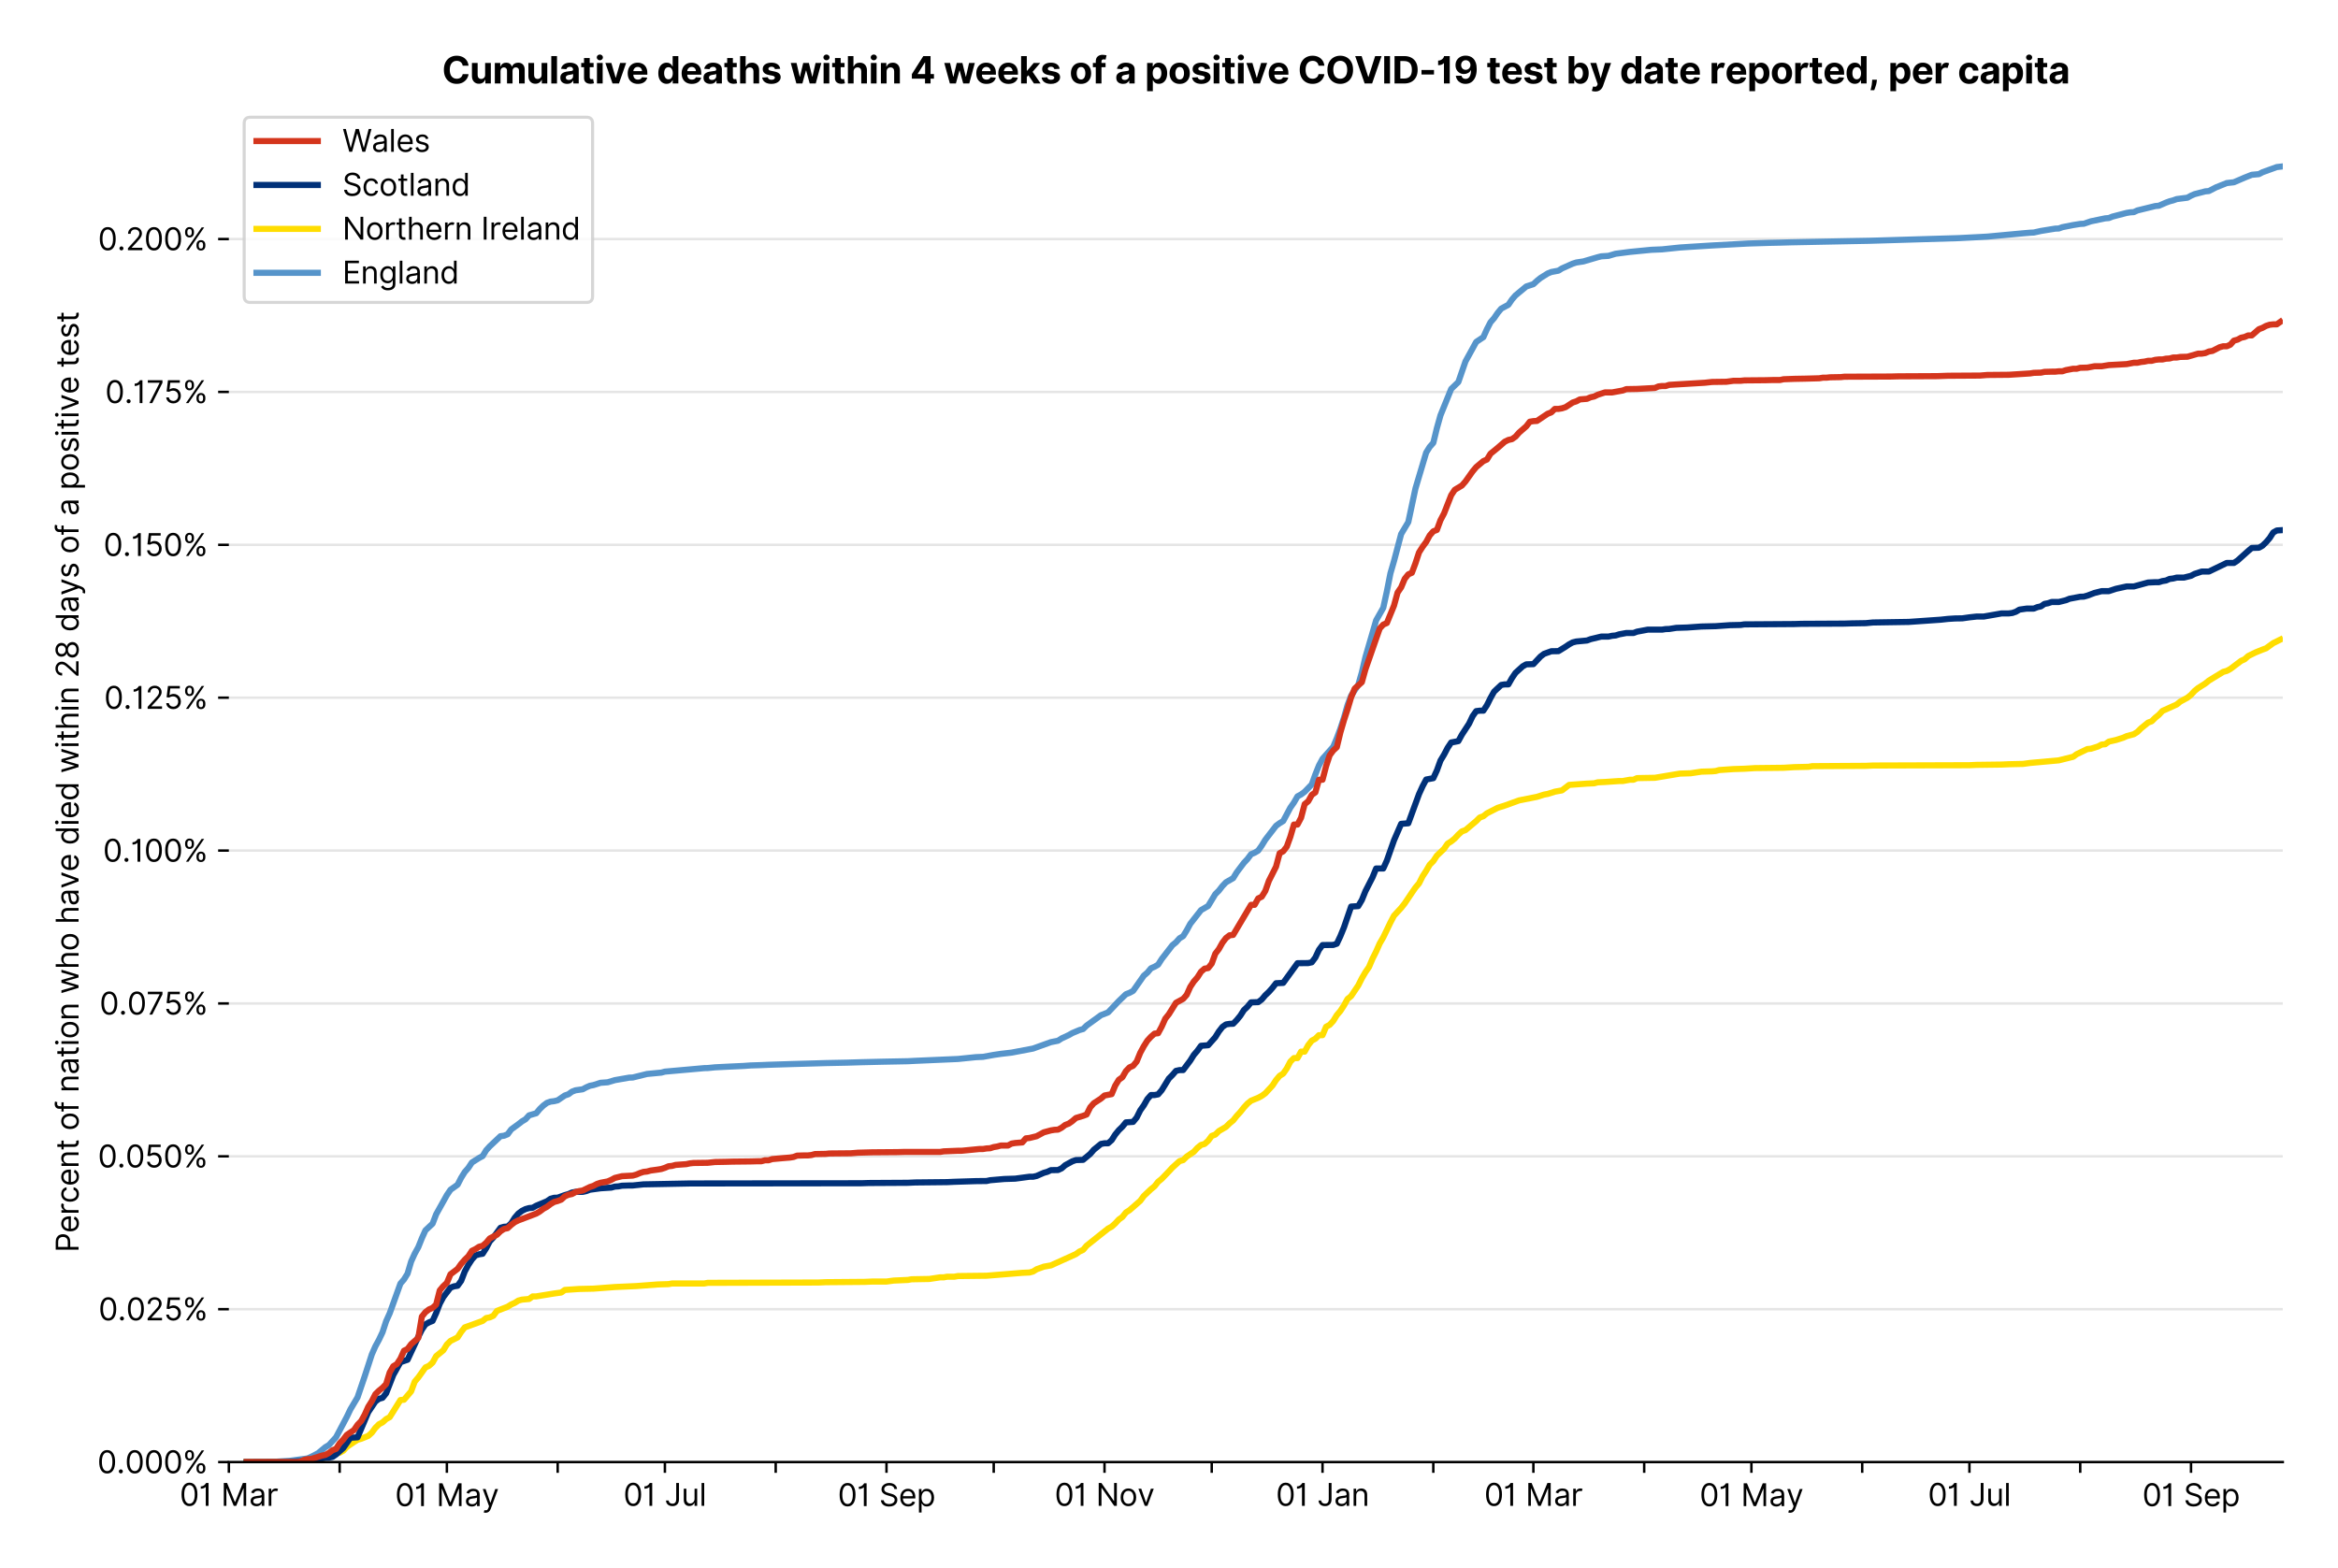 <?xml version="1.0" encoding="utf-8" standalone="no"?>
<!DOCTYPE svg PUBLIC "-//W3C//DTD SVG 1.1//EN"
  "http://www.w3.org/Graphics/SVG/1.1/DTD/svg11.dtd">
<svg version="1.1" viewBox="0 0 762.212 511.234" xmlns="http://www.w3.org/2000/svg" xmlns:xlink="http://www.w3.org/1999/xlink">
 <defs>
  <style type="text/css">*{stroke-linecap:butt;stroke-linejoin:round;}</style>
 </defs>
 <g id="figure_1">
  <g id="patch_1">
   <path d="M 0 511.234 
L 762.212 511.234 
L 762.212 0 
L 0 0 
z
" style="fill:#ffffff;"/>
  </g>
  <g id="axes_1">
   <g id="patch_2">
    <path d="M 74.612 476.745 
L 744.212 476.745 
L 744.212 33.225 
L 74.612 33.225 
z
" style="fill:#ffffff;"/>
   </g>
   <g id="matplotlib.axis_1">
    <g id="xtick_1">
     <g id="line2d_1">
      <defs>
       <path d="M 0 0 
L 0 3.5 
" id="m9c1b361c1f" style="stroke:#000000;stroke-width:0.8;"/>
      </defs>
      <g>
       <use style="stroke:#000000;stroke-width:0.8;" x="74.612" xlink:href="#m9c1b361c1f" y="476.745"/>
      </g>
     </g>
     <g id="text_1">
      <!-- 01 Mar -->
      <g transform="translate(58.576 491.018)scale(0.1 -0.1)">
       <defs>
        <path d="M 2000 -64 
Q 1230 -64 806 561 
Q 382 1186 382 2327 
Q 382 3459 809 4088 
Q 1236 4718 2000 4718 
Q 2764 4718 3191 4088 
Q 3618 3459 3618 2327 
Q 3618 1186 3194 561 
Q 2771 -64 2000 -64 
z
M 2000 436 
Q 2509 436 2791 927 
Q 3073 1418 3073 2327 
Q 3073 3234 2789 3730 
Q 2505 4227 2000 4227 
Q 1496 4227 1211 3730 
Q 927 3234 927 2327 
Q 927 1418 1210 927 
Q 1493 436 2000 436 
z
" id="Inter-Regular-30" transform="scale(0.016)"/>
        <path d="M 1973 4655 
L 1973 0 
L 1409 0 
L 1409 3836 
L 1373 3836 
Q 1341 3773 1209 3692 
Q 1077 3611 868 3551 
Q 659 3491 391 3491 
L 391 3964 
Q 661 3964 859 4061 
Q 1057 4159 1190 4291 
Q 1323 4423 1392 4529 
Q 1461 4636 1473 4655 
L 1973 4655 
z
" id="Inter-Regular-31" transform="scale(0.016)"/>
        <path id="Inter-Regular-20" transform="scale(0.016)"/>
        <path d="M 564 4655 
L 1236 4655 
L 2818 791 
L 2873 791 
L 4455 4655 
L 5127 4655 
L 5127 0 
L 4600 0 
L 4600 3536 
L 4555 3536 
L 3100 0 
L 2591 0 
L 1136 3536 
L 1091 3536 
L 1091 0 
L 564 0 
L 564 4655 
z
" id="Inter-Regular-4d" transform="scale(0.016)"/>
        <path d="M 1518 -82 
Q 1186 -82 916 44 
Q 646 170 486 410 
Q 327 650 327 991 
Q 327 1291 445 1478 
Q 564 1666 761 1773 
Q 959 1880 1199 1933 
Q 1439 1986 1682 2018 
Q 2000 2059 2199 2080 
Q 2398 2102 2490 2154 
Q 2582 2207 2582 2336 
L 2582 2355 
Q 2582 2691 2399 2877 
Q 2216 3064 1846 3064 
Q 1461 3064 1243 2895 
Q 1025 2727 936 2536 
L 427 2718 
Q 564 3036 792 3214 
Q 1021 3393 1292 3464 
Q 1564 3536 1827 3536 
Q 1996 3536 2215 3496 
Q 2434 3457 2640 3334 
Q 2846 3211 2982 2963 
Q 3118 2716 3118 2300 
L 3118 0 
L 2582 0 
L 2582 473 
L 2555 473 
Q 2500 359 2373 229 
Q 2246 100 2034 9 
Q 1823 -82 1518 -82 
z
M 1600 400 
Q 1918 400 2137 525 
Q 2357 650 2469 847 
Q 2582 1045 2582 1264 
L 2582 1755 
Q 2548 1714 2433 1681 
Q 2318 1648 2169 1624 
Q 2021 1600 1881 1583 
Q 1741 1566 1655 1555 
Q 1446 1527 1265 1467 
Q 1084 1407 974 1287 
Q 864 1168 864 964 
Q 864 684 1072 542 
Q 1280 400 1600 400 
z
" id="Inter-Regular-61" transform="scale(0.016)"/>
        <path d="M 491 0 
L 491 3491 
L 1009 3491 
L 1009 2964 
L 1046 2964 
Q 1139 3223 1389 3384 
Q 1639 3545 1955 3545 
Q 2100 3545 2209 3511 
Q 2318 3477 2400 3418 
L 2218 2964 
Q 2161 2993 2085 3010 
Q 2009 3027 1909 3027 
Q 1527 3027 1277 2794 
Q 1027 2561 1027 2209 
L 1027 0 
L 491 0 
z
" id="Inter-Regular-72" transform="scale(0.016)"/>
       </defs>
       <use xlink:href="#Inter-Regular-30"/>
       <use x="62.5" xlink:href="#Inter-Regular-31"/>
       <use x="106.676" xlink:href="#Inter-Regular-20"/>
       <use x="134.801" xlink:href="#Inter-Regular-4d"/>
       <use x="225.994" xlink:href="#Inter-Regular-61"/>
       <use x="282.386" xlink:href="#Inter-Regular-72"/>
      </g>
     </g>
    </g>
    <g id="xtick_2">
     <g id="line2d_2">
      <g>
       <use style="stroke:#000000;stroke-width:0.8;" x="110.733" xlink:href="#m9c1b361c1f" y="476.745"/>
      </g>
     </g>
    </g>
    <g id="xtick_3">
     <g id="line2d_3">
      <g>
       <use style="stroke:#000000;stroke-width:0.8;" x="145.688" xlink:href="#m9c1b361c1f" y="476.745"/>
      </g>
     </g>
     <g id="text_2">
      <!-- 01 May -->
      <g transform="translate(128.785 491.117)scale(0.1 -0.1)">
       <defs>
        <path d="M 818 -1355 
Q 682 -1355 575 -1333 
Q 468 -1311 427 -1291 
L 564 -818 
Q 857 -893 1053 -814 
Q 1250 -736 1391 -345 
L 1509 -18 
L 218 3491 
L 800 3491 
L 1764 709 
L 1800 709 
L 2764 3491 
L 3346 3491 
L 1846 -564 
Q 1550 -1355 818 -1355 
z
" id="Inter-Regular-79" transform="scale(0.016)"/>
       </defs>
       <use xlink:href="#Inter-Regular-30"/>
       <use x="62.5" xlink:href="#Inter-Regular-31"/>
       <use x="106.676" xlink:href="#Inter-Regular-20"/>
       <use x="134.801" xlink:href="#Inter-Regular-4d"/>
       <use x="225.994" xlink:href="#Inter-Regular-61"/>
       <use x="282.386" xlink:href="#Inter-Regular-79"/>
      </g>
     </g>
    </g>
    <g id="xtick_4">
     <g id="line2d_4">
      <g>
       <use style="stroke:#000000;stroke-width:0.8;" x="181.809" xlink:href="#m9c1b361c1f" y="476.745"/>
      </g>
     </g>
    </g>
    <g id="xtick_5">
     <g id="line2d_5">
      <g>
       <use style="stroke:#000000;stroke-width:0.8;" x="216.764" xlink:href="#m9c1b361c1f" y="476.745"/>
      </g>
     </g>
     <g id="text_3">
      <!-- 01 Jul -->
      <g transform="translate(203.22 491.018)scale(0.1 -0.1)">
       <defs>
        <path d="M 2346 4655 
L 2909 4655 
L 2909 1327 
Q 2909 657 2549 296 
Q 2189 -64 1582 -64 
Q 1200 -64 902 76 
Q 605 216 434 475 
Q 264 734 264 1091 
L 818 1091 
Q 818 795 1034 615 
Q 1250 436 1582 436 
Q 1948 436 2147 664 
Q 2346 893 2346 1327 
L 2346 4655 
z
" id="Inter-Regular-4a" transform="scale(0.016)"/>
        <path d="M 2691 1427 
L 2691 3491 
L 3227 3491 
L 3227 0 
L 2691 0 
L 2691 591 
L 2655 591 
Q 2532 325 2273 140 
Q 2014 -45 1618 -45 
Q 1127 -45 809 280 
Q 491 605 491 1273 
L 491 3491 
L 1027 3491 
L 1027 1309 
Q 1027 927 1242 700 
Q 1457 473 1791 473 
Q 1991 473 2199 575 
Q 2407 677 2549 888 
Q 2691 1100 2691 1427 
z
" id="Inter-Regular-75" transform="scale(0.016)"/>
        <path d="M 1027 4655 
L 1027 0 
L 491 0 
L 491 4655 
L 1027 4655 
z
" id="Inter-Regular-6c" transform="scale(0.016)"/>
       </defs>
       <use xlink:href="#Inter-Regular-30"/>
       <use x="62.5" xlink:href="#Inter-Regular-31"/>
       <use x="106.676" xlink:href="#Inter-Regular-20"/>
       <use x="134.801" xlink:href="#Inter-Regular-4a"/>
       <use x="189.063" xlink:href="#Inter-Regular-75"/>
       <use x="247.159" xlink:href="#Inter-Regular-6c"/>
      </g>
     </g>
    </g>
    <g id="xtick_6">
     <g id="line2d_6">
      <g>
       <use style="stroke:#000000;stroke-width:0.8;" x="252.884" xlink:href="#m9c1b361c1f" y="476.745"/>
      </g>
     </g>
    </g>
    <g id="xtick_7">
     <g id="line2d_7">
      <g>
       <use style="stroke:#000000;stroke-width:0.8;" x="289.005" xlink:href="#m9c1b361c1f" y="476.745"/>
      </g>
     </g>
     <g id="text_4">
      <!-- 01 Sep -->
      <g transform="translate(273.117 491.117)scale(0.1 -0.1)">
       <defs>
        <path d="M 3109 3491 
Q 3068 3836 2777 4027 
Q 2486 4218 2064 4218 
Q 1600 4218 1318 3999 
Q 1036 3780 1036 3445 
Q 1036 3195 1189 3042 
Q 1343 2889 1553 2803 
Q 1764 2718 1936 2673 
L 2409 2545 
Q 2591 2498 2815 2414 
Q 3039 2330 3244 2185 
Q 3450 2041 3584 1816 
Q 3718 1591 3718 1264 
Q 3718 886 3521 581 
Q 3325 277 2949 97 
Q 2573 -82 2036 -82 
Q 1286 -82 845 272 
Q 405 627 364 1200 
L 946 1200 
Q 968 936 1124 764 
Q 1280 593 1519 510 
Q 1759 427 2036 427 
Q 2359 427 2616 533 
Q 2873 639 3023 828 
Q 3173 1018 3173 1273 
Q 3173 1505 3043 1650 
Q 2914 1795 2702 1886 
Q 2491 1977 2246 2045 
L 1673 2209 
Q 1127 2366 809 2657 
Q 491 2948 491 3418 
Q 491 3809 703 4101 
Q 916 4393 1276 4555 
Q 1636 4718 2082 4718 
Q 2532 4718 2882 4558 
Q 3232 4398 3437 4120 
Q 3643 3843 3655 3491 
L 3109 3491 
z
" id="Inter-Regular-53" transform="scale(0.016)"/>
        <path d="M 1955 -73 
Q 1450 -73 1085 151 
Q 721 375 524 778 
Q 327 1182 327 1718 
Q 327 2255 524 2665 
Q 721 3075 1074 3305 
Q 1427 3536 1900 3536 
Q 2173 3536 2439 3445 
Q 2705 3355 2923 3151 
Q 3141 2948 3270 2614 
Q 3400 2280 3400 1791 
L 3400 1564 
L 866 1564 
Q 884 1005 1183 707 
Q 1482 409 1955 409 
Q 2271 409 2498 545 
Q 2725 682 2827 955 
L 3346 809 
Q 3223 414 2854 170 
Q 2486 -73 1955 -73 
z
M 866 2027 
L 2855 2027 
Q 2855 2470 2595 2762 
Q 2336 3055 1900 3055 
Q 1593 3055 1368 2911 
Q 1143 2768 1013 2533 
Q 884 2298 866 2027 
z
" id="Inter-Regular-65" transform="scale(0.016)"/>
        <path d="M 491 -1309 
L 491 3491 
L 1009 3491 
L 1009 2936 
L 1073 2936 
Q 1132 3027 1237 3169 
Q 1343 3311 1542 3423 
Q 1741 3536 2082 3536 
Q 2523 3536 2859 3315 
Q 3196 3095 3384 2690 
Q 3573 2286 3573 1736 
Q 3573 1182 3384 776 
Q 3196 370 2861 148 
Q 2527 -73 2091 -73 
Q 1755 -73 1552 39 
Q 1350 152 1241 296 
Q 1132 441 1073 536 
L 1027 536 
L 1027 -1309 
L 491 -1309 
z
M 1018 1745 
Q 1018 1152 1276 780 
Q 1534 409 2018 409 
Q 2355 409 2581 587 
Q 2807 766 2921 1069 
Q 3036 1373 3036 1745 
Q 3036 2114 2923 2410 
Q 2811 2707 2585 2881 
Q 2359 3055 2018 3055 
Q 1527 3055 1272 2693 
Q 1018 2332 1018 1745 
z
" id="Inter-Regular-70" transform="scale(0.016)"/>
       </defs>
       <use xlink:href="#Inter-Regular-30"/>
       <use x="62.5" xlink:href="#Inter-Regular-31"/>
       <use x="106.676" xlink:href="#Inter-Regular-20"/>
       <use x="134.801" xlink:href="#Inter-Regular-53"/>
       <use x="198.58" xlink:href="#Inter-Regular-65"/>
       <use x="256.818" xlink:href="#Inter-Regular-70"/>
      </g>
     </g>
    </g>
    <g id="xtick_8">
     <g id="line2d_8">
      <g>
       <use style="stroke:#000000;stroke-width:0.8;" x="323.96" xlink:href="#m9c1b361c1f" y="476.745"/>
      </g>
     </g>
    </g>
    <g id="xtick_9">
     <g id="line2d_9">
      <g>
       <use style="stroke:#000000;stroke-width:0.8;" x="360.081" xlink:href="#m9c1b361c1f" y="476.745"/>
      </g>
     </g>
     <g id="text_5">
      <!-- 01 Nov -->
      <g transform="translate(343.81 491.018)scale(0.1 -0.1)">
       <defs>
        <path d="M 4255 4655 
L 4255 0 
L 3709 0 
L 1173 3655 
L 1127 3655 
L 1127 0 
L 564 0 
L 564 4655 
L 1109 4655 
L 3655 991 
L 3700 991 
L 3700 4655 
L 4255 4655 
z
" id="Inter-Regular-4e" transform="scale(0.016)"/>
        <path d="M 1909 -73 
Q 1436 -73 1080 152 
Q 725 377 526 781 
Q 327 1186 327 1727 
Q 327 2273 526 2679 
Q 725 3086 1080 3311 
Q 1436 3536 1909 3536 
Q 2382 3536 2737 3311 
Q 3093 3086 3292 2679 
Q 3491 2273 3491 1727 
Q 3491 1186 3292 781 
Q 3093 377 2737 152 
Q 2382 -73 1909 -73 
z
M 1909 409 
Q 2268 409 2500 593 
Q 2732 777 2843 1077 
Q 2955 1377 2955 1727 
Q 2955 2077 2843 2379 
Q 2732 2682 2500 2868 
Q 2268 3055 1909 3055 
Q 1550 3055 1318 2868 
Q 1086 2682 975 2379 
Q 864 2077 864 1727 
Q 864 1377 975 1077 
Q 1086 777 1318 593 
Q 1550 409 1909 409 
z
" id="Inter-Regular-6f" transform="scale(0.016)"/>
        <path d="M 3346 3491 
L 2055 0 
L 1509 0 
L 218 3491 
L 800 3491 
L 1764 709 
L 1800 709 
L 2764 3491 
L 3346 3491 
z
" id="Inter-Regular-76" transform="scale(0.016)"/>
       </defs>
       <use xlink:href="#Inter-Regular-30"/>
       <use x="62.5" xlink:href="#Inter-Regular-31"/>
       <use x="106.676" xlink:href="#Inter-Regular-20"/>
       <use x="134.801" xlink:href="#Inter-Regular-4e"/>
       <use x="210.085" xlink:href="#Inter-Regular-6f"/>
       <use x="269.744" xlink:href="#Inter-Regular-76"/>
      </g>
     </g>
    </g>
    <g id="xtick_10">
     <g id="line2d_10">
      <g>
       <use style="stroke:#000000;stroke-width:0.8;" x="395.036" xlink:href="#m9c1b361c1f" y="476.745"/>
      </g>
     </g>
    </g>
    <g id="xtick_11">
     <g id="line2d_11">
      <g>
       <use style="stroke:#000000;stroke-width:0.8;" x="431.156" xlink:href="#m9c1b361c1f" y="476.745"/>
      </g>
     </g>
     <g id="text_6">
      <!-- 01 Jan -->
      <g transform="translate(415.957 491.018)scale(0.1 -0.1)">
       <defs>
        <path d="M 1027 2100 
L 1027 0 
L 491 0 
L 491 3491 
L 1009 3491 
L 1009 2945 
L 1055 2945 
Q 1177 3211 1427 3373 
Q 1677 3536 2073 3536 
Q 2602 3536 2928 3211 
Q 3255 2886 3255 2218 
L 3255 0 
L 2718 0 
L 2718 2182 
Q 2718 2593 2504 2824 
Q 2291 3055 1918 3055 
Q 1534 3055 1280 2806 
Q 1027 2557 1027 2100 
z
" id="Inter-Regular-6e" transform="scale(0.016)"/>
       </defs>
       <use xlink:href="#Inter-Regular-30"/>
       <use x="62.5" xlink:href="#Inter-Regular-31"/>
       <use x="106.676" xlink:href="#Inter-Regular-20"/>
       <use x="134.801" xlink:href="#Inter-Regular-4a"/>
       <use x="189.063" xlink:href="#Inter-Regular-61"/>
       <use x="245.455" xlink:href="#Inter-Regular-6e"/>
      </g>
     </g>
    </g>
    <g id="xtick_12">
     <g id="line2d_12">
      <g>
       <use style="stroke:#000000;stroke-width:0.8;" x="467.277" xlink:href="#m9c1b361c1f" y="476.745"/>
      </g>
     </g>
    </g>
    <g id="xtick_13">
     <g id="line2d_13">
      <g>
       <use style="stroke:#000000;stroke-width:0.8;" x="499.902" xlink:href="#m9c1b361c1f" y="476.745"/>
      </g>
     </g>
     <g id="text_7">
      <!-- 01 Mar -->
      <g transform="translate(483.865 491.018)scale(0.1 -0.1)">
       <use xlink:href="#Inter-Regular-30"/>
       <use x="62.5" xlink:href="#Inter-Regular-31"/>
       <use x="106.676" xlink:href="#Inter-Regular-20"/>
       <use x="134.801" xlink:href="#Inter-Regular-4d"/>
       <use x="225.994" xlink:href="#Inter-Regular-61"/>
       <use x="282.386" xlink:href="#Inter-Regular-72"/>
      </g>
     </g>
    </g>
    <g id="xtick_14">
     <g id="line2d_14">
      <g>
       <use style="stroke:#000000;stroke-width:0.8;" x="536.022" xlink:href="#m9c1b361c1f" y="476.745"/>
      </g>
     </g>
    </g>
    <g id="xtick_15">
     <g id="line2d_15">
      <g>
       <use style="stroke:#000000;stroke-width:0.8;" x="570.978" xlink:href="#m9c1b361c1f" y="476.745"/>
      </g>
     </g>
     <g id="text_8">
      <!-- 01 May -->
      <g transform="translate(554.074 491.117)scale(0.1 -0.1)">
       <use xlink:href="#Inter-Regular-30"/>
       <use x="62.5" xlink:href="#Inter-Regular-31"/>
       <use x="106.676" xlink:href="#Inter-Regular-20"/>
       <use x="134.801" xlink:href="#Inter-Regular-4d"/>
       <use x="225.994" xlink:href="#Inter-Regular-61"/>
       <use x="282.386" xlink:href="#Inter-Regular-79"/>
      </g>
     </g>
    </g>
    <g id="xtick_16">
     <g id="line2d_16">
      <g>
       <use style="stroke:#000000;stroke-width:0.8;" x="607.098" xlink:href="#m9c1b361c1f" y="476.745"/>
      </g>
     </g>
    </g>
    <g id="xtick_17">
     <g id="line2d_17">
      <g>
       <use style="stroke:#000000;stroke-width:0.8;" x="642.053" xlink:href="#m9c1b361c1f" y="476.745"/>
      </g>
     </g>
     <g id="text_9">
      <!-- 01 Jul -->
      <g transform="translate(628.51 491.018)scale(0.1 -0.1)">
       <use xlink:href="#Inter-Regular-30"/>
       <use x="62.5" xlink:href="#Inter-Regular-31"/>
       <use x="106.676" xlink:href="#Inter-Regular-20"/>
       <use x="134.801" xlink:href="#Inter-Regular-4a"/>
       <use x="189.063" xlink:href="#Inter-Regular-75"/>
       <use x="247.159" xlink:href="#Inter-Regular-6c"/>
      </g>
     </g>
    </g>
    <g id="xtick_18">
     <g id="line2d_18">
      <g>
       <use style="stroke:#000000;stroke-width:0.8;" x="678.174" xlink:href="#m9c1b361c1f" y="476.745"/>
      </g>
     </g>
    </g>
    <g id="xtick_19">
     <g id="line2d_19">
      <g>
       <use style="stroke:#000000;stroke-width:0.8;" x="714.294" xlink:href="#m9c1b361c1f" y="476.745"/>
      </g>
     </g>
     <g id="text_10">
      <!-- 01 Sep -->
      <g transform="translate(698.407 491.117)scale(0.1 -0.1)">
       <use xlink:href="#Inter-Regular-30"/>
       <use x="62.5" xlink:href="#Inter-Regular-31"/>
       <use x="106.676" xlink:href="#Inter-Regular-20"/>
       <use x="134.801" xlink:href="#Inter-Regular-53"/>
       <use x="198.58" xlink:href="#Inter-Regular-65"/>
       <use x="256.818" xlink:href="#Inter-Regular-70"/>
      </g>
     </g>
    </g>
   </g>
   <g id="matplotlib.axis_2">
    <g id="ytick_1">
     <g id="line2d_20">
      <path clip-path="url(#p54fd5a99bc)" d="M 74.612 476.745 
L 744.212 476.745 
" style="fill:none;stroke:#e5e5e5;stroke-linecap:square;stroke-width:0.8;"/>
     </g>
     <g id="line2d_21">
      <defs>
       <path d="M 0 0 
L -3.5 0 
" id="mcefc30157a" style="stroke:#000000;stroke-width:0.8;"/>
      </defs>
      <g>
       <use style="stroke:#000000;stroke-width:0.8;" x="74.612" xlink:href="#mcefc30157a" y="476.745"/>
      </g>
     </g>
     <g id="text_11">
      <!-- 0.000% -->
      <g transform="translate(31.731 480.382)scale(0.1 -0.1)">
       <defs>
        <path d="M 882 -36 
Q 714 -36 593 84 
Q 473 205 473 373 
Q 473 541 593 661 
Q 714 782 882 782 
Q 1050 782 1170 661 
Q 1291 541 1291 373 
Q 1291 205 1170 84 
Q 1050 -36 882 -36 
z
" id="Inter-Regular-2e" transform="scale(0.016)"/>
        <path d="M 2855 873 
L 2855 1118 
Q 2855 1373 2960 1585 
Q 3066 1798 3269 1926 
Q 3473 2055 3764 2055 
Q 4059 2055 4259 1926 
Q 4459 1798 4561 1585 
Q 4664 1373 4664 1118 
L 4664 873 
Q 4664 618 4560 405 
Q 4457 193 4256 64 
Q 4055 -64 3764 -64 
Q 3468 -64 3266 64 
Q 3064 193 2959 405 
Q 2855 618 2855 873 
z
M 536 3536 
L 536 3782 
Q 536 4036 642 4248 
Q 748 4461 951 4589 
Q 1155 4718 1446 4718 
Q 1741 4718 1941 4589 
Q 2141 4461 2243 4248 
Q 2346 4036 2346 3782 
L 2346 3536 
Q 2346 3282 2242 3069 
Q 2139 2857 1937 2728 
Q 1736 2600 1446 2600 
Q 1150 2600 948 2728 
Q 746 2857 641 3069 
Q 536 3282 536 3536 
z
M 709 0 
L 3909 4655 
L 4427 4655 
L 1227 0 
L 709 0 
z
M 3318 1118 
L 3318 873 
Q 3318 661 3418 494 
Q 3518 327 3764 327 
Q 4002 327 4101 494 
Q 4200 661 4200 873 
L 4200 1118 
Q 4200 1330 4104 1497 
Q 4009 1664 3764 1664 
Q 3525 1664 3421 1497 
Q 3318 1330 3318 1118 
z
M 1000 3782 
L 1000 3536 
Q 1000 3325 1100 3158 
Q 1200 2991 1446 2991 
Q 1684 2991 1783 3158 
Q 1882 3325 1882 3536 
L 1882 3782 
Q 1882 3993 1786 4160 
Q 1691 4327 1446 4327 
Q 1207 4327 1103 4160 
Q 1000 3993 1000 3782 
z
" id="Inter-Regular-25" transform="scale(0.016)"/>
       </defs>
       <use xlink:href="#Inter-Regular-30"/>
       <use x="62.5" xlink:href="#Inter-Regular-2e"/>
       <use x="90.057" xlink:href="#Inter-Regular-30"/>
       <use x="152.557" xlink:href="#Inter-Regular-30"/>
       <use x="215.057" xlink:href="#Inter-Regular-30"/>
       <use x="277.557" xlink:href="#Inter-Regular-25"/>
      </g>
     </g>
    </g>
    <g id="ytick_2">
     <g id="line2d_22">
      <path clip-path="url(#p54fd5a99bc)" d="M 74.612 426.896 
L 744.212 426.896 
" style="fill:none;stroke:#e5e5e5;stroke-linecap:square;stroke-width:0.8;"/>
     </g>
     <g id="line2d_23">
      <g>
       <use style="stroke:#000000;stroke-width:0.8;" x="74.612" xlink:href="#mcefc30157a" y="426.896"/>
      </g>
     </g>
     <g id="text_12">
      <!-- 0.025% -->
      <g transform="translate(32.1 430.533)scale(0.1 -0.1)">
       <defs>
        <path d="M 482 0 
L 482 409 
L 2018 2091 
Q 2289 2386 2464 2605 
Q 2639 2825 2724 3019 
Q 2809 3214 2809 3427 
Q 2809 3795 2553 4011 
Q 2298 4227 1918 4227 
Q 1514 4227 1275 3985 
Q 1036 3743 1036 3345 
L 500 3345 
Q 500 3755 688 4064 
Q 877 4373 1203 4545 
Q 1530 4718 1936 4718 
Q 2346 4718 2661 4545 
Q 2977 4373 3156 4079 
Q 3336 3786 3336 3427 
Q 3336 3170 3244 2926 
Q 3152 2682 2926 2383 
Q 2700 2084 2300 1655 
L 1255 536 
L 1255 500 
L 3418 500 
L 3418 0 
L 482 0 
z
" id="Inter-Regular-32" transform="scale(0.016)"/>
        <path d="M 1936 -64 
Q 1536 -64 1216 95 
Q 896 255 702 532 
Q 509 809 491 1164 
L 1036 1164 
Q 1068 848 1324 642 
Q 1580 436 1936 436 
Q 2223 436 2447 570 
Q 2671 705 2799 940 
Q 2927 1175 2927 1473 
Q 2927 1777 2794 2017 
Q 2661 2257 2429 2395 
Q 2198 2534 1900 2536 
Q 1686 2539 1461 2472 
Q 1236 2405 1091 2300 
L 564 2364 
L 846 4655 
L 3264 4655 
L 3264 4155 
L 1318 4155 
L 1155 2782 
L 1182 2782 
Q 1325 2895 1541 2970 
Q 1757 3045 1991 3045 
Q 2418 3045 2753 2842 
Q 3089 2639 3281 2286 
Q 3473 1934 3473 1482 
Q 3473 1036 3274 687 
Q 3075 339 2727 137 
Q 2380 -64 1936 -64 
z
" id="Inter-Regular-35" transform="scale(0.016)"/>
       </defs>
       <use xlink:href="#Inter-Regular-30"/>
       <use x="62.5" xlink:href="#Inter-Regular-2e"/>
       <use x="90.057" xlink:href="#Inter-Regular-30"/>
       <use x="152.557" xlink:href="#Inter-Regular-32"/>
       <use x="213.068" xlink:href="#Inter-Regular-35"/>
       <use x="273.864" xlink:href="#Inter-Regular-25"/>
      </g>
     </g>
    </g>
    <g id="ytick_3">
     <g id="line2d_24">
      <path clip-path="url(#p54fd5a99bc)" d="M 74.612 377.047 
L 744.212 377.047 
" style="fill:none;stroke:#e5e5e5;stroke-linecap:square;stroke-width:0.8;"/>
     </g>
     <g id="line2d_25">
      <g>
       <use style="stroke:#000000;stroke-width:0.8;" x="74.612" xlink:href="#mcefc30157a" y="377.047"/>
      </g>
     </g>
     <g id="text_13">
      <!-- 0.050% -->
      <g transform="translate(31.902 380.684)scale(0.1 -0.1)">
       <use xlink:href="#Inter-Regular-30"/>
       <use x="62.5" xlink:href="#Inter-Regular-2e"/>
       <use x="90.057" xlink:href="#Inter-Regular-30"/>
       <use x="152.557" xlink:href="#Inter-Regular-35"/>
       <use x="213.352" xlink:href="#Inter-Regular-30"/>
       <use x="275.852" xlink:href="#Inter-Regular-25"/>
      </g>
     </g>
    </g>
    <g id="ytick_4">
     <g id="line2d_26">
      <path clip-path="url(#p54fd5a99bc)" d="M 74.612 327.198 
L 744.212 327.198 
" style="fill:none;stroke:#e5e5e5;stroke-linecap:square;stroke-width:0.8;"/>
     </g>
     <g id="line2d_27">
      <g>
       <use style="stroke:#000000;stroke-width:0.8;" x="74.612" xlink:href="#mcefc30157a" y="327.198"/>
      </g>
     </g>
     <g id="text_14">
      <!-- 0.075% -->
      <g transform="translate(32.441 330.835)scale(0.1 -0.1)">
       <defs>
        <path d="M 627 0 
L 2709 4118 
L 2709 4155 
L 309 4155 
L 309 4655 
L 3291 4655 
L 3291 4127 
L 1218 0 
L 627 0 
z
" id="Inter-Regular-37" transform="scale(0.016)"/>
       </defs>
       <use xlink:href="#Inter-Regular-30"/>
       <use x="62.5" xlink:href="#Inter-Regular-2e"/>
       <use x="90.057" xlink:href="#Inter-Regular-30"/>
       <use x="152.557" xlink:href="#Inter-Regular-37"/>
       <use x="209.659" xlink:href="#Inter-Regular-35"/>
       <use x="270.455" xlink:href="#Inter-Regular-25"/>
      </g>
     </g>
    </g>
    <g id="ytick_5">
     <g id="line2d_28">
      <path clip-path="url(#p54fd5a99bc)" d="M 74.612 277.349 
L 744.212 277.349 
" style="fill:none;stroke:#e5e5e5;stroke-linecap:square;stroke-width:0.8;"/>
     </g>
     <g id="line2d_29">
      <g>
       <use style="stroke:#000000;stroke-width:0.8;" x="74.612" xlink:href="#mcefc30157a" y="277.349"/>
      </g>
     </g>
     <g id="text_15">
      <!-- 0.100% -->
      <g transform="translate(33.564 280.985)scale(0.1 -0.1)">
       <use xlink:href="#Inter-Regular-30"/>
       <use x="62.5" xlink:href="#Inter-Regular-2e"/>
       <use x="90.057" xlink:href="#Inter-Regular-31"/>
       <use x="134.233" xlink:href="#Inter-Regular-30"/>
       <use x="196.733" xlink:href="#Inter-Regular-30"/>
       <use x="259.233" xlink:href="#Inter-Regular-25"/>
      </g>
     </g>
    </g>
    <g id="ytick_6">
     <g id="line2d_30">
      <path clip-path="url(#p54fd5a99bc)" d="M 74.612 227.5 
L 744.212 227.5 
" style="fill:none;stroke:#e5e5e5;stroke-linecap:square;stroke-width:0.8;"/>
     </g>
     <g id="line2d_31">
      <g>
       <use style="stroke:#000000;stroke-width:0.8;" x="74.612" xlink:href="#mcefc30157a" y="227.5"/>
      </g>
     </g>
     <g id="text_16">
      <!-- 0.125% -->
      <g transform="translate(33.933 231.136)scale(0.1 -0.1)">
       <use xlink:href="#Inter-Regular-30"/>
       <use x="62.5" xlink:href="#Inter-Regular-2e"/>
       <use x="90.057" xlink:href="#Inter-Regular-31"/>
       <use x="134.233" xlink:href="#Inter-Regular-32"/>
       <use x="194.744" xlink:href="#Inter-Regular-35"/>
       <use x="255.54" xlink:href="#Inter-Regular-25"/>
      </g>
     </g>
    </g>
    <g id="ytick_7">
     <g id="line2d_32">
      <path clip-path="url(#p54fd5a99bc)" d="M 74.612 177.651 
L 744.212 177.651 
" style="fill:none;stroke:#e5e5e5;stroke-linecap:square;stroke-width:0.8;"/>
     </g>
     <g id="line2d_33">
      <g>
       <use style="stroke:#000000;stroke-width:0.8;" x="74.612" xlink:href="#mcefc30157a" y="177.651"/>
      </g>
     </g>
     <g id="text_17">
      <!-- 0.150% -->
      <g transform="translate(33.734 181.287)scale(0.1 -0.1)">
       <use xlink:href="#Inter-Regular-30"/>
       <use x="62.5" xlink:href="#Inter-Regular-2e"/>
       <use x="90.057" xlink:href="#Inter-Regular-31"/>
       <use x="134.233" xlink:href="#Inter-Regular-35"/>
       <use x="195.028" xlink:href="#Inter-Regular-30"/>
       <use x="257.528" xlink:href="#Inter-Regular-25"/>
      </g>
     </g>
    </g>
    <g id="ytick_8">
     <g id="line2d_34">
      <path clip-path="url(#p54fd5a99bc)" d="M 74.612 127.802 
L 744.212 127.802 
" style="fill:none;stroke:#e5e5e5;stroke-linecap:square;stroke-width:0.8;"/>
     </g>
     <g id="line2d_35">
      <g>
       <use style="stroke:#000000;stroke-width:0.8;" x="74.612" xlink:href="#mcefc30157a" y="127.802"/>
      </g>
     </g>
     <g id="text_18">
      <!-- 0.175% -->
      <g transform="translate(34.273 131.438)scale(0.1 -0.1)">
       <use xlink:href="#Inter-Regular-30"/>
       <use x="62.5" xlink:href="#Inter-Regular-2e"/>
       <use x="90.057" xlink:href="#Inter-Regular-31"/>
       <use x="134.233" xlink:href="#Inter-Regular-37"/>
       <use x="191.335" xlink:href="#Inter-Regular-35"/>
       <use x="252.131" xlink:href="#Inter-Regular-25"/>
      </g>
     </g>
    </g>
    <g id="ytick_9">
     <g id="line2d_36">
      <path clip-path="url(#p54fd5a99bc)" d="M 74.612 77.952 
L 744.212 77.952 
" style="fill:none;stroke:#e5e5e5;stroke-linecap:square;stroke-width:0.8;"/>
     </g>
     <g id="line2d_37">
      <g>
       <use style="stroke:#000000;stroke-width:0.8;" x="74.612" xlink:href="#mcefc30157a" y="77.952"/>
      </g>
     </g>
     <g id="text_19">
      <!-- 0.200% -->
      <g transform="translate(31.93 81.589)scale(0.1 -0.1)">
       <use xlink:href="#Inter-Regular-30"/>
       <use x="62.5" xlink:href="#Inter-Regular-2e"/>
       <use x="90.057" xlink:href="#Inter-Regular-32"/>
       <use x="150.568" xlink:href="#Inter-Regular-30"/>
       <use x="213.068" xlink:href="#Inter-Regular-30"/>
       <use x="275.568" xlink:href="#Inter-Regular-25"/>
      </g>
     </g>
    </g>
    <g id="text_20">
     <!-- Percent of nation who have died within 28 days of a positive test -->
     <g transform="translate(25.614 408.396)rotate(-90)scale(0.1 -0.1)">
      <defs>
       <path d="M 564 0 
L 564 4655 
L 2136 4655 
Q 2684 4655 3033 4458 
Q 3382 4261 3550 3927 
Q 3718 3593 3718 3182 
Q 3718 2770 3551 2434 
Q 3384 2098 3036 1899 
Q 2689 1700 2146 1700 
L 1127 1700 
L 1127 0 
L 564 0 
z
M 1127 2200 
L 2127 2200 
Q 2689 2200 2926 2482 
Q 3164 2764 3164 3182 
Q 3164 3602 2925 3878 
Q 2686 4155 2118 4155 
L 1127 4155 
L 1127 2200 
z
" id="Inter-Regular-50" transform="scale(0.016)"/>
       <path d="M 1909 -73 
Q 1418 -73 1063 159 
Q 709 391 518 798 
Q 327 1205 327 1727 
Q 327 2259 524 2667 
Q 721 3075 1074 3305 
Q 1427 3536 1900 3536 
Q 2268 3536 2563 3400 
Q 2859 3264 3047 3018 
Q 3236 2773 3282 2445 
L 2746 2445 
Q 2684 2684 2474 2869 
Q 2264 3055 1909 3055 
Q 1439 3055 1151 2697 
Q 864 2339 864 1745 
Q 864 1139 1148 774 
Q 1432 409 1909 409 
Q 2223 409 2447 570 
Q 2671 732 2746 1018 
L 3282 1018 
Q 3236 709 3058 462 
Q 2880 216 2588 71 
Q 2296 -73 1909 -73 
z
" id="Inter-Regular-63" transform="scale(0.016)"/>
       <path d="M 2009 3491 
L 2009 3036 
L 1264 3036 
L 1264 1000 
Q 1264 773 1331 660 
Q 1398 548 1503 510 
Q 1609 473 1727 473 
Q 1816 473 1873 483 
Q 1930 493 1964 500 
L 2073 18 
Q 2018 -2 1920 -23 
Q 1823 -45 1673 -45 
Q 1446 -45 1228 52 
Q 1011 150 869 350 
Q 727 550 727 855 
L 727 3036 
L 200 3036 
L 200 3491 
L 727 3491 
L 727 4327 
L 1264 4327 
L 1264 3491 
L 2009 3491 
z
" id="Inter-Regular-74" transform="scale(0.016)"/>
       <path d="M 2046 3491 
L 2046 3036 
L 1264 3036 
L 1264 0 
L 727 0 
L 727 3036 
L 164 3036 
L 164 3491 
L 727 3491 
L 727 3973 
Q 727 4273 868 4473 
Q 1009 4673 1234 4773 
Q 1459 4873 1709 4873 
Q 1907 4873 2032 4841 
Q 2157 4809 2218 4782 
L 2064 4318 
Q 2023 4332 1951 4352 
Q 1880 4373 1764 4373 
Q 1498 4373 1381 4239 
Q 1264 4105 1264 3845 
L 1264 3491 
L 2046 3491 
z
" id="Inter-Regular-66" transform="scale(0.016)"/>
       <path d="M 491 0 
L 491 3491 
L 1027 3491 
L 1027 0 
L 491 0 
z
M 764 4073 
Q 607 4073 494 4179 
Q 382 4286 382 4436 
Q 382 4586 494 4693 
Q 607 4800 764 4800 
Q 921 4800 1033 4693 
Q 1146 4586 1146 4436 
Q 1146 4286 1033 4179 
Q 921 4073 764 4073 
z
" id="Inter-Regular-69" transform="scale(0.016)"/>
       <path d="M 1282 0 
L 218 3491 
L 782 3491 
L 1536 818 
L 1573 818 
L 2318 3491 
L 2891 3491 
L 3627 827 
L 3664 827 
L 4418 3491 
L 4982 3491 
L 3918 0 
L 3391 0 
L 2627 2682 
L 2573 2682 
L 1809 0 
L 1282 0 
z
" id="Inter-Regular-77" transform="scale(0.016)"/>
       <path d="M 1027 2100 
L 1027 0 
L 491 0 
L 491 4655 
L 1027 4655 
L 1027 2945 
L 1073 2945 
Q 1196 3216 1442 3376 
Q 1689 3536 2100 3536 
Q 2636 3536 2963 3213 
Q 3291 2891 3291 2218 
L 3291 0 
L 2755 0 
L 2755 2182 
Q 2755 2598 2540 2826 
Q 2325 3055 1946 3055 
Q 1548 3055 1287 2806 
Q 1027 2557 1027 2100 
z
" id="Inter-Regular-68" transform="scale(0.016)"/>
       <path d="M 1809 -73 
Q 1373 -73 1039 148 
Q 705 370 516 776 
Q 327 1182 327 1736 
Q 327 2286 516 2690 
Q 705 3095 1041 3315 
Q 1377 3536 1818 3536 
Q 2159 3536 2358 3423 
Q 2557 3311 2662 3169 
Q 2768 3027 2827 2936 
L 2873 2936 
L 2873 4655 
L 3409 4655 
L 3409 0 
L 2891 0 
L 2891 536 
L 2827 536 
Q 2768 441 2659 296 
Q 2550 152 2348 39 
Q 2146 -73 1809 -73 
z
M 1882 409 
Q 2366 409 2624 780 
Q 2882 1152 2882 1745 
Q 2882 2332 2627 2693 
Q 2373 3055 1882 3055 
Q 1541 3055 1315 2881 
Q 1089 2707 976 2410 
Q 864 2114 864 1745 
Q 864 1373 978 1069 
Q 1093 766 1319 587 
Q 1546 409 1882 409 
z
" id="Inter-Regular-64" transform="scale(0.016)"/>
       <path d="M 1973 -64 
Q 1505 -64 1147 103 
Q 789 270 589 564 
Q 389 859 391 1236 
Q 389 1532 507 1783 
Q 625 2034 830 2203 
Q 1036 2373 1291 2418 
L 1291 2445 
Q 957 2532 759 2821 
Q 561 3111 564 3482 
Q 561 3836 743 4115 
Q 925 4395 1244 4556 
Q 1564 4718 1973 4718 
Q 2377 4718 2695 4556 
Q 3014 4395 3197 4115 
Q 3380 3836 3382 3482 
Q 3380 3111 3181 2821 
Q 2982 2532 2655 2445 
L 2655 2418 
Q 2907 2373 3109 2203 
Q 3311 2034 3431 1783 
Q 3552 1532 3555 1236 
Q 3552 859 3351 564 
Q 3150 270 2794 103 
Q 2439 -64 1973 -64 
z
M 1973 436 
Q 2446 436 2722 662 
Q 2998 889 3000 1264 
Q 2998 1527 2864 1729 
Q 2730 1932 2499 2048 
Q 2268 2164 1973 2164 
Q 1675 2164 1442 2048 
Q 1209 1932 1076 1729 
Q 943 1527 946 1264 
Q 943 889 1218 662 
Q 1493 436 1973 436 
z
M 1973 2645 
Q 2348 2645 2591 2864 
Q 2834 3084 2836 3445 
Q 2834 3800 2596 4013 
Q 2359 4227 1973 4227 
Q 1582 4227 1344 4013 
Q 1107 3800 1109 3445 
Q 1107 3084 1349 2864 
Q 1591 2645 1973 2645 
z
" id="Inter-Regular-38" transform="scale(0.016)"/>
       <path d="M 2964 2709 
L 2482 2573 
Q 2411 2755 2245 2914 
Q 2080 3073 1727 3073 
Q 1407 3073 1194 2926 
Q 982 2780 982 2555 
Q 982 2355 1127 2239 
Q 1273 2123 1582 2045 
L 2100 1918 
Q 3027 1691 3027 973 
Q 3027 673 2855 436 
Q 2684 200 2377 63 
Q 2071 -73 1664 -73 
Q 1130 -73 780 159 
Q 430 391 336 836 
L 846 964 
Q 989 400 1655 400 
Q 2030 400 2251 560 
Q 2473 720 2473 945 
Q 2473 1316 1955 1436 
L 1373 1573 
Q 893 1686 669 1926 
Q 446 2166 446 2527 
Q 446 2823 613 3050 
Q 780 3277 1069 3406 
Q 1359 3536 1727 3536 
Q 2246 3536 2542 3309 
Q 2839 3082 2964 2709 
z
" id="Inter-Regular-73" transform="scale(0.016)"/>
      </defs>
      <use xlink:href="#Inter-Regular-50"/>
      <use x="63.494" xlink:href="#Inter-Regular-65"/>
      <use x="121.733" xlink:href="#Inter-Regular-72"/>
      <use x="160.085" xlink:href="#Inter-Regular-63"/>
      <use x="215.909" xlink:href="#Inter-Regular-65"/>
      <use x="274.148" xlink:href="#Inter-Regular-6e"/>
      <use x="332.671" xlink:href="#Inter-Regular-74"/>
      <use x="369.034" xlink:href="#Inter-Regular-20"/>
      <use x="397.159" xlink:href="#Inter-Regular-6f"/>
      <use x="456.818" xlink:href="#Inter-Regular-66"/>
      <use x="492.898" xlink:href="#Inter-Regular-20"/>
      <use x="521.023" xlink:href="#Inter-Regular-6e"/>
      <use x="579.546" xlink:href="#Inter-Regular-61"/>
      <use x="635.938" xlink:href="#Inter-Regular-74"/>
      <use x="672.301" xlink:href="#Inter-Regular-69"/>
      <use x="696.023" xlink:href="#Inter-Regular-6f"/>
      <use x="755.682" xlink:href="#Inter-Regular-6e"/>
      <use x="814.205" xlink:href="#Inter-Regular-20"/>
      <use x="842.33" xlink:href="#Inter-Regular-77"/>
      <use x="923.58" xlink:href="#Inter-Regular-68"/>
      <use x="982.671" xlink:href="#Inter-Regular-6f"/>
      <use x="1042.33" xlink:href="#Inter-Regular-20"/>
      <use x="1070.455" xlink:href="#Inter-Regular-68"/>
      <use x="1129.546" xlink:href="#Inter-Regular-61"/>
      <use x="1185.938" xlink:href="#Inter-Regular-76"/>
      <use x="1241.62" xlink:href="#Inter-Regular-65"/>
      <use x="1299.858" xlink:href="#Inter-Regular-20"/>
      <use x="1327.983" xlink:href="#Inter-Regular-64"/>
      <use x="1390.057" xlink:href="#Inter-Regular-69"/>
      <use x="1413.779" xlink:href="#Inter-Regular-65"/>
      <use x="1472.017" xlink:href="#Inter-Regular-64"/>
      <use x="1534.091" xlink:href="#Inter-Regular-20"/>
      <use x="1562.216" xlink:href="#Inter-Regular-77"/>
      <use x="1643.466" xlink:href="#Inter-Regular-69"/>
      <use x="1667.188" xlink:href="#Inter-Regular-74"/>
      <use x="1703.551" xlink:href="#Inter-Regular-68"/>
      <use x="1762.642" xlink:href="#Inter-Regular-69"/>
      <use x="1786.364" xlink:href="#Inter-Regular-6e"/>
      <use x="1844.887" xlink:href="#Inter-Regular-20"/>
      <use x="1873.012" xlink:href="#Inter-Regular-32"/>
      <use x="1933.523" xlink:href="#Inter-Regular-38"/>
      <use x="1995.171" xlink:href="#Inter-Regular-20"/>
      <use x="2023.296" xlink:href="#Inter-Regular-64"/>
      <use x="2085.37" xlink:href="#Inter-Regular-61"/>
      <use x="2141.762" xlink:href="#Inter-Regular-79"/>
      <use x="2197.444" xlink:href="#Inter-Regular-73"/>
      <use x="2249.716" xlink:href="#Inter-Regular-20"/>
      <use x="2277.841" xlink:href="#Inter-Regular-6f"/>
      <use x="2337.5" xlink:href="#Inter-Regular-66"/>
      <use x="2373.58" xlink:href="#Inter-Regular-20"/>
      <use x="2401.705" xlink:href="#Inter-Regular-61"/>
      <use x="2458.097" xlink:href="#Inter-Regular-20"/>
      <use x="2486.222" xlink:href="#Inter-Regular-70"/>
      <use x="2547.16" xlink:href="#Inter-Regular-6f"/>
      <use x="2606.819" xlink:href="#Inter-Regular-73"/>
      <use x="2659.091" xlink:href="#Inter-Regular-69"/>
      <use x="2682.813" xlink:href="#Inter-Regular-74"/>
      <use x="2719.177" xlink:href="#Inter-Regular-69"/>
      <use x="2742.898" xlink:href="#Inter-Regular-76"/>
      <use x="2798.58" xlink:href="#Inter-Regular-65"/>
      <use x="2856.819" xlink:href="#Inter-Regular-20"/>
      <use x="2884.944" xlink:href="#Inter-Regular-74"/>
      <use x="2921.307" xlink:href="#Inter-Regular-65"/>
      <use x="2979.546" xlink:href="#Inter-Regular-73"/>
      <use x="3031.819" xlink:href="#Inter-Regular-74"/>
     </g>
    </g>
   </g>
   <g id="line2d_38">
    <path clip-path="url(#p54fd5a99bc)" d="M 80.438 476.741 
L 89.76 476.646 
L 94.42 476.348 
L 100.246 475.572 
L 101.412 475.066 
L 103.742 473.837 
L 106.072 471.888 
L 107.237 471.197 
L 109.568 468.643 
L 113.063 462.019 
L 114.228 459.578 
L 116.559 455.649 
L 118.889 448.809 
L 121.22 441.635 
L 122.385 438.996 
L 123.55 436.857 
L 124.715 434.398 
L 125.88 430.831 
L 127.045 428.245 
L 130.541 418.552 
L 131.706 417.206 
L 132.871 415.308 
L 134.036 411.354 
L 135.202 408.786 
L 136.367 406.682 
L 137.532 403.773 
L 138.697 401.191 
L 141.028 399.008 
L 142.193 395.955 
L 145.688 389.685 
L 146.853 387.967 
L 149.184 386.305 
L 150.349 384.041 
L 151.514 382.167 
L 152.679 380.832 
L 153.844 379.068 
L 156.175 377.594 
L 157.34 376.978 
L 158.505 375.068 
L 159.67 373.786 
L 163.166 370.488 
L 164.331 370.336 
L 165.496 369.861 
L 166.661 368.277 
L 168.992 366.58 
L 170.157 365.67 
L 171.322 364.972 
L 172.487 363.69 
L 174.818 363.013 
L 175.983 361.61 
L 177.148 360.494 
L 178.313 359.623 
L 179.478 359.209 
L 180.644 359.07 
L 181.809 358.791 
L 184.139 357.211 
L 185.304 356.814 
L 186.469 355.967 
L 187.635 355.521 
L 189.965 355.191 
L 191.13 354.557 
L 192.295 354.051 
L 193.46 353.824 
L 195.791 353.077 
L 198.121 352.906 
L 200.452 352.212 
L 205.112 351.397 
L 206.277 351.351 
L 210.938 350.2 
L 215.599 349.754 
L 216.764 349.435 
L 229.581 348.294 
L 230.746 348.266 
L 233.076 348.032 
L 237.737 347.795 
L 242.398 347.582 
L 244.728 347.416 
L 248.224 347.306 
L 250.554 347.203 
L 258.71 346.948 
L 265.701 346.753 
L 269.197 346.647 
L 276.188 346.505 
L 280.849 346.363 
L 287.84 346.197 
L 295.996 346.041 
L 298.326 345.917 
L 312.308 345.308 
L 318.134 344.716 
L 320.465 344.613 
L 323.96 343.983 
L 326.291 343.639 
L 329.786 343.235 
L 336.777 341.914 
L 342.603 339.82 
L 344.933 339.356 
L 346.099 338.602 
L 348.429 337.525 
L 349.594 336.859 
L 351.924 335.874 
L 353.09 335.555 
L 354.255 334.415 
L 358.916 331.035 
L 361.246 330.125 
L 364.741 326.426 
L 367.072 324.191 
L 368.237 323.741 
L 369.402 323.121 
L 372.898 318.137 
L 374.063 317.145 
L 375.228 315.742 
L 376.393 315.236 
L 377.558 314.559 
L 378.724 312.724 
L 382.219 308.207 
L 383.384 307.265 
L 384.549 305.954 
L 385.715 305.267 
L 386.88 303.372 
L 388.045 301.232 
L 391.54 296.772 
L 393.871 295.415 
L 396.201 291.568 
L 397.366 290.406 
L 398.532 288.904 
L 399.697 287.686 
L 402.027 286.347 
L 403.192 284.441 
L 405.523 281.359 
L 406.688 280.108 
L 407.853 278.549 
L 409.018 278.061 
L 410.183 277.373 
L 411.348 275.719 
L 412.514 273.817 
L 416.009 269.275 
L 417.174 268.422 
L 418.339 267.72 
L 420.67 263.352 
L 421.835 261.694 
L 423 259.675 
L 424.165 259.055 
L 425.331 258.184 
L 427.661 255.768 
L 428.826 252.512 
L 429.991 249.607 
L 431.156 247.436 
L 433.487 244.811 
L 434.652 243.5 
L 435.817 240.723 
L 436.982 237.591 
L 438.147 234.035 
L 439.313 229.939 
L 440.478 226.854 
L 442.808 223.336 
L 443.973 219.259 
L 445.139 214.299 
L 448.634 202.28 
L 450.964 198.177 
L 452.13 192.839 
L 453.295 186.951 
L 454.46 182.934 
L 456.79 174.134 
L 459.121 170.241 
L 461.451 159.302 
L 464.947 147.576 
L 466.112 145.706 
L 467.277 144.402 
L 468.442 139.599 
L 469.607 135.443 
L 473.103 126.824 
L 475.433 124.582 
L 477.763 117.851 
L 481.259 111.493 
L 483.589 109.941 
L 484.755 107.344 
L 485.92 105.084 
L 487.085 103.749 
L 488.25 102.045 
L 489.415 100.638 
L 491.746 99.381 
L 492.911 97.67 
L 494.076 96.324 
L 497.571 93.419 
L 499.902 92.661 
L 501.067 91.573 
L 502.232 90.638 
L 504.563 89.175 
L 505.728 88.697 
L 508.058 88.261 
L 509.223 87.528 
L 512.719 85.972 
L 513.884 85.597 
L 516.214 85.239 
L 520.875 83.872 
L 522.04 83.581 
L 524.371 83.432 
L 526.701 82.742 
L 531.362 82.139 
L 534.857 81.796 
L 538.353 81.456 
L 541.848 81.31 
L 547.674 80.705 
L 551.17 80.474 
L 558.161 80.039 
L 569.812 79.408 
L 576.803 79.189 
L 580.299 79.118 
L 583.795 79.015 
L 604.768 78.6 
L 609.428 78.515 
L 638.558 77.644 
L 645.549 77.286 
L 647.879 77.155 
L 659.531 76.075 
L 661.861 75.876 
L 663.027 75.823 
L 665.357 75.309 
L 670.018 74.551 
L 671.183 74.509 
L 672.348 74.08 
L 675.843 73.389 
L 678.174 73.014 
L 679.339 72.954 
L 681.669 72.16 
L 686.33 71.193 
L 687.495 71.101 
L 688.66 70.633 
L 693.321 69.425 
L 694.486 69.234 
L 695.651 69.163 
L 696.817 68.618 
L 702.643 67.19 
L 703.808 67.087 
L 706.138 66.071 
L 707.303 65.642 
L 708.468 65.337 
L 709.634 64.916 
L 713.129 64.466 
L 714.294 63.814 
L 715.459 63.304 
L 718.955 62.397 
L 720.12 62.298 
L 722.451 61.09 
L 725.946 59.691 
L 728.276 59.428 
L 731.772 57.919 
L 734.102 56.995 
L 736.433 56.779 
L 737.598 56.162 
L 742.259 54.476 
L 743.424 54.345 
L 743.424 54.345 
" style="fill:none;stroke:#5694ca;stroke-linecap:square;stroke-width:2;"/>
   </g>
   <g id="line2d_39">
    <path clip-path="url(#p54fd5a99bc)" d="M 80.438 476.745 
L 99.081 476.64 
L 101.412 476.324 
L 103.742 475.797 
L 106.072 475.271 
L 107.237 474.639 
L 108.403 474.534 
L 109.568 473.902 
L 110.733 473.691 
L 111.898 473.06 
L 113.063 471.796 
L 115.394 470.217 
L 116.559 469.48 
L 117.724 469.164 
L 120.054 468.216 
L 121.22 467.163 
L 122.385 465.584 
L 123.55 464.425 
L 124.715 463.794 
L 125.88 462.741 
L 127.045 462.109 
L 130.541 456.528 
L 131.706 456.423 
L 134.036 453.685 
L 135.202 450.526 
L 136.367 449.157 
L 138.697 445.893 
L 139.862 445.367 
L 141.028 444.314 
L 142.193 442.208 
L 144.523 440.312 
L 145.688 438.417 
L 146.853 437.259 
L 149.184 436.101 
L 150.349 434.311 
L 151.514 432.836 
L 157.34 430.73 
L 158.505 429.783 
L 159.67 429.572 
L 160.836 429.046 
L 162.001 427.466 
L 165.496 426.097 
L 166.661 425.36 
L 167.827 424.834 
L 168.992 424.097 
L 170.157 423.781 
L 172.487 423.57 
L 173.652 422.728 
L 174.818 422.728 
L 180.644 421.78 
L 182.974 421.464 
L 184.139 420.622 
L 188.8 420.306 
L 193.46 420.201 
L 200.452 419.674 
L 202.782 419.569 
L 205.112 419.464 
L 207.443 419.358 
L 214.434 418.832 
L 217.929 418.727 
L 219.094 418.516 
L 229.581 418.516 
L 230.746 418.306 
L 266.867 418.2 
L 269.197 418.095 
L 282.014 417.99 
L 284.344 417.884 
L 289.005 417.884 
L 291.335 417.568 
L 293.666 417.463 
L 295.996 417.358 
L 297.161 417.147 
L 302.987 417.042 
L 306.483 416.515 
L 307.648 416.515 
L 308.813 416.305 
L 311.143 416.305 
L 312.308 416.094 
L 321.63 415.989 
L 333.282 415.041 
L 335.612 414.936 
L 336.777 414.62 
L 337.942 413.883 
L 340.273 413.041 
L 342.603 412.62 
L 350.759 408.934 
L 351.924 408.092 
L 353.09 407.565 
L 354.255 406.196 
L 361.246 400.616 
L 362.411 399.984 
L 363.576 398.931 
L 364.741 397.667 
L 365.907 396.825 
L 367.072 395.351 
L 368.237 394.614 
L 371.732 391.56 
L 372.898 389.981 
L 375.228 387.77 
L 376.393 386.822 
L 377.558 385.348 
L 378.724 384.4 
L 381.054 381.978 
L 382.219 380.715 
L 384.549 378.609 
L 385.715 378.293 
L 386.88 377.135 
L 389.21 375.555 
L 390.375 374.292 
L 391.54 373.344 
L 392.706 373.028 
L 393.871 371.975 
L 395.036 370.396 
L 396.201 369.974 
L 397.366 368.816 
L 399.697 367.447 
L 400.862 366.289 
L 402.027 365.341 
L 403.192 363.867 
L 404.357 362.604 
L 405.523 361.13 
L 406.688 359.866 
L 407.853 358.918 
L 410.183 357.971 
L 411.348 357.339 
L 412.514 356.497 
L 414.844 353.969 
L 416.009 352.179 
L 417.174 350.811 
L 418.339 350.073 
L 419.505 348.389 
L 420.67 346.177 
L 421.835 345.019 
L 423 345.019 
L 424.165 342.913 
L 425.331 342.913 
L 426.496 340.807 
L 427.661 339.333 
L 428.826 338.701 
L 429.991 337.543 
L 431.156 337.543 
L 432.322 334.805 
L 433.487 334.174 
L 434.652 332.91 
L 435.817 331.015 
L 436.982 329.646 
L 438.147 327.856 
L 439.313 325.75 
L 440.478 324.802 
L 442.808 321.328 
L 443.973 319.011 
L 445.139 317.01 
L 446.304 315.326 
L 447.469 312.588 
L 448.634 310.271 
L 449.799 307.639 
L 450.964 305.638 
L 453.295 300.795 
L 454.46 298.584 
L 456.79 296.056 
L 457.955 294.582 
L 460.286 291.107 
L 461.451 289.423 
L 462.616 288.054 
L 463.781 285.737 
L 464.947 283.947 
L 466.112 281.947 
L 467.277 280.788 
L 468.442 278.998 
L 470.772 276.787 
L 471.938 275.102 
L 473.103 274.365 
L 474.268 273.418 
L 475.433 272.154 
L 476.598 271.101 
L 477.763 270.68 
L 481.259 267.732 
L 482.424 266.573 
L 483.589 266.152 
L 484.755 265.205 
L 488.25 263.415 
L 490.58 262.677 
L 495.241 260.993 
L 501.067 259.834 
L 503.397 259.097 
L 504.563 258.887 
L 506.893 258.15 
L 509.223 257.729 
L 511.554 255.939 
L 517.379 255.517 
L 519.71 255.412 
L 520.875 255.096 
L 523.205 254.991 
L 527.866 254.675 
L 529.031 254.675 
L 531.362 254.254 
L 532.527 254.254 
L 533.692 253.727 
L 539.518 253.622 
L 547.674 252.253 
L 551.17 252.148 
L 554.665 251.621 
L 558.161 251.516 
L 559.326 251.411 
L 560.491 251.095 
L 565.152 250.779 
L 568.647 250.674 
L 572.143 250.463 
L 581.464 250.358 
L 584.96 250.147 
L 589.62 250.042 
L 590.786 249.831 
L 608.263 249.726 
L 610.594 249.621 
L 642.053 249.515 
L 644.384 249.41 
L 652.54 249.305 
L 654.87 249.2 
L 659.531 249.094 
L 661.861 248.778 
L 671.183 247.936 
L 675.843 246.778 
L 677.009 245.935 
L 680.504 244.251 
L 681.669 244.145 
L 684 243.408 
L 685.165 242.776 
L 686.33 242.671 
L 687.495 241.829 
L 689.826 241.302 
L 692.156 240.565 
L 693.321 240.039 
L 695.651 239.407 
L 696.817 238.67 
L 697.982 237.512 
L 700.312 235.616 
L 701.477 235.195 
L 702.643 234.037 
L 703.808 233.089 
L 704.973 231.826 
L 709.634 229.72 
L 710.799 228.772 
L 713.129 227.508 
L 714.294 226.561 
L 715.459 225.297 
L 716.625 224.35 
L 718.955 222.875 
L 720.12 221.928 
L 724.781 219.085 
L 725.946 218.769 
L 727.111 218.137 
L 730.607 215.505 
L 731.772 214.978 
L 732.937 213.925 
L 735.267 212.767 
L 737.598 211.819 
L 738.763 211.398 
L 741.093 209.713 
L 743.424 208.555 
L 743.424 208.555 
" style="fill:none;stroke:#ffdd00;stroke-linecap:square;stroke-width:2;"/>
   </g>
   <g id="line2d_40">
    <path clip-path="url(#p54fd5a99bc)" d="M 80.438 476.745 
L 94.42 476.672 
L 96.751 476.563 
L 99.081 476.417 
L 104.907 475.577 
L 106.072 475.322 
L 107.237 475.285 
L 108.403 475.066 
L 109.568 474.263 
L 111.898 472.183 
L 114.228 468.825 
L 116.559 468.679 
L 120.054 460.467 
L 122.385 457 
L 123.55 456.124 
L 124.715 455.795 
L 125.88 454.336 
L 128.211 448.35 
L 130.541 444.189 
L 132.871 443.386 
L 136.367 435.904 
L 137.532 433.569 
L 138.697 431.853 
L 139.862 431.196 
L 141.028 430.722 
L 142.193 428.167 
L 143.358 425.138 
L 144.523 422.948 
L 146.853 419.882 
L 148.019 419.444 
L 149.184 419.262 
L 150.349 417.656 
L 151.514 414.626 
L 152.679 412.473 
L 153.844 410.685 
L 155.01 409.371 
L 156.175 409.006 
L 157.34 408.823 
L 158.505 406.998 
L 159.67 404.772 
L 160.836 403.531 
L 163.166 400.356 
L 164.331 400.027 
L 165.496 399.954 
L 166.661 398.896 
L 167.827 397.071 
L 168.992 395.721 
L 170.157 394.845 
L 171.322 394.261 
L 172.487 393.932 
L 173.652 393.823 
L 174.818 393.166 
L 178.313 391.706 
L 179.478 390.903 
L 180.644 390.575 
L 181.809 390.538 
L 184.139 389.699 
L 185.304 389.37 
L 186.469 388.859 
L 187.635 388.64 
L 189.965 388.64 
L 191.13 388.385 
L 192.295 387.947 
L 195.791 387.472 
L 199.286 387.253 
L 200.452 386.925 
L 201.617 386.852 
L 202.782 386.633 
L 205.112 386.56 
L 206.277 386.56 
L 209.773 386.195 
L 215.599 386.085 
L 224.92 385.903 
L 280.849 385.83 
L 283.179 385.757 
L 295.996 385.684 
L 298.326 385.574 
L 308.813 385.465 
L 311.143 385.356 
L 314.639 385.246 
L 318.134 385.137 
L 321.63 385.1 
L 322.795 384.845 
L 327.456 384.443 
L 330.951 384.334 
L 335.612 383.713 
L 336.777 383.713 
L 337.942 383.458 
L 340.273 382.436 
L 341.438 382.107 
L 342.603 381.56 
L 344.933 381.523 
L 346.099 380.976 
L 347.264 379.954 
L 349.594 378.676 
L 350.759 378.275 
L 353.09 378.202 
L 355.42 376.268 
L 356.585 374.917 
L 358.916 373.019 
L 360.081 372.8 
L 361.246 372.8 
L 362.411 371.778 
L 363.576 369.954 
L 364.741 368.53 
L 365.907 367.399 
L 367.072 365.975 
L 369.402 365.829 
L 370.567 364.406 
L 371.732 362.07 
L 372.898 360.428 
L 374.063 358.384 
L 375.228 357.07 
L 376.393 357.07 
L 377.558 356.851 
L 378.724 355.501 
L 381.054 351.705 
L 382.219 350.537 
L 383.384 349.187 
L 384.549 348.931 
L 385.715 348.931 
L 388.045 345.829 
L 389.21 343.967 
L 390.375 342.617 
L 391.54 341.011 
L 393.871 340.829 
L 396.201 338.201 
L 397.366 336.339 
L 398.532 334.843 
L 399.697 334.04 
L 400.862 333.858 
L 402.027 333.821 
L 403.192 332.617 
L 404.357 331.193 
L 405.523 329.368 
L 406.688 328.274 
L 407.853 326.85 
L 410.183 326.777 
L 411.348 325.901 
L 412.514 324.514 
L 413.679 323.419 
L 414.844 322.105 
L 416.009 320.609 
L 418.339 320.5 
L 423 314.076 
L 426.496 314.04 
L 427.661 313.784 
L 428.826 312.215 
L 429.991 309.733 
L 431.156 308.163 
L 434.652 308.127 
L 435.817 307.726 
L 436.982 305.244 
L 438.147 302.397 
L 440.478 295.608 
L 442.808 295.462 
L 443.973 293.492 
L 445.139 290.608 
L 447.469 286.046 
L 448.634 283.199 
L 450.964 283.199 
L 452.13 280.608 
L 454.46 274.002 
L 456.79 268.637 
L 459.121 268.454 
L 462.616 258.928 
L 463.781 256.374 
L 464.947 254.184 
L 467.277 253.746 
L 468.442 251.228 
L 469.607 248.016 
L 470.772 246.081 
L 471.938 243.855 
L 473.103 242.103 
L 475.433 241.665 
L 476.598 239.548 
L 478.929 235.972 
L 480.094 233.526 
L 481.259 231.884 
L 482.424 231.738 
L 483.589 231.738 
L 484.755 229.95 
L 485.92 227.614 
L 487.085 225.533 
L 489.415 223.344 
L 490.58 223.161 
L 491.746 223.161 
L 492.911 221.117 
L 494.076 219.402 
L 496.406 217.285 
L 497.571 216.628 
L 499.902 216.555 
L 502.232 214.073 
L 503.397 213.197 
L 505.728 212.358 
L 508.058 212.321 
L 510.388 210.898 
L 511.554 210.095 
L 512.719 209.475 
L 513.884 209.183 
L 517.379 208.854 
L 518.545 208.416 
L 522.04 207.577 
L 524.371 207.577 
L 525.536 207.321 
L 526.701 207.212 
L 527.866 206.847 
L 530.196 206.409 
L 532.527 206.409 
L 533.692 205.971 
L 537.187 205.314 
L 541.848 205.314 
L 543.013 205.131 
L 544.179 205.095 
L 546.509 204.73 
L 550.004 204.62 
L 554.665 204.292 
L 559.326 204.182 
L 563.987 203.854 
L 567.482 203.781 
L 568.647 203.598 
L 584.96 203.489 
L 587.29 203.416 
L 601.272 203.343 
L 603.603 203.27 
L 608.263 203.197 
L 610.594 202.978 
L 617.585 202.868 
L 622.245 202.795 
L 632.732 202.066 
L 635.062 201.81 
L 637.393 201.664 
L 639.723 201.628 
L 642.053 201.299 
L 644.384 201.044 
L 646.714 201.044 
L 652.54 200.022 
L 654.87 200.022 
L 656.035 199.876 
L 657.201 199.474 
L 658.366 198.781 
L 660.696 198.452 
L 663.027 198.452 
L 664.192 197.978 
L 665.357 197.722 
L 666.522 196.919 
L 667.687 196.7 
L 668.852 196.299 
L 671.183 196.299 
L 673.513 195.715 
L 674.678 195.241 
L 678.174 194.584 
L 679.339 194.547 
L 680.504 194.219 
L 682.835 193.343 
L 685.165 192.759 
L 687.495 192.759 
L 689.826 191.992 
L 693.321 191.226 
L 695.651 191.226 
L 700.312 189.948 
L 702.643 189.839 
L 703.808 189.839 
L 704.973 189.474 
L 706.138 189.291 
L 707.303 188.78 
L 708.468 188.634 
L 709.634 188.343 
L 711.964 188.343 
L 714.294 187.759 
L 715.459 187.138 
L 717.79 186.372 
L 720.12 186.372 
L 725.946 183.561 
L 728.276 183.561 
L 729.442 182.795 
L 732.937 179.656 
L 734.102 178.671 
L 736.433 178.598 
L 737.598 177.941 
L 738.763 176.809 
L 739.928 175.459 
L 741.093 173.634 
L 742.259 172.977 
L 743.424 172.904 
L 743.424 172.904 
" style="fill:none;stroke:#003078;stroke-linecap:square;stroke-width:2;"/>
   </g>
   <g id="line2d_41">
    <path clip-path="url(#p54fd5a99bc)" d="M 80.438 476.745 
L 96.751 476.745 
L 97.916 476.619 
L 99.081 476.049 
L 100.246 475.796 
L 101.412 475.733 
L 103.742 475.037 
L 104.907 474.658 
L 106.072 474.405 
L 107.237 473.773 
L 108.403 472.887 
L 109.568 472.445 
L 110.733 470.61 
L 111.898 469.409 
L 113.063 467.891 
L 115.394 466.31 
L 116.559 464.602 
L 117.724 463.401 
L 118.889 461.314 
L 120.054 458.721 
L 121.22 456.887 
L 122.385 454.61 
L 123.55 453.472 
L 124.715 452.523 
L 125.88 451.321 
L 127.045 447.527 
L 128.211 445.503 
L 129.376 444.807 
L 130.541 443.037 
L 131.706 440.444 
L 132.871 439.875 
L 134.036 438.293 
L 136.367 436.27 
L 137.532 429.313 
L 138.697 427.858 
L 139.862 426.973 
L 141.028 426.467 
L 142.193 425.392 
L 143.358 420.775 
L 144.523 419.384 
L 145.688 418.309 
L 146.853 415.526 
L 149.184 413.755 
L 150.349 412.111 
L 151.514 410.783 
L 152.679 409.645 
L 153.844 407.874 
L 155.01 407.305 
L 156.175 406.546 
L 157.34 406.229 
L 158.505 405.218 
L 159.67 403.826 
L 162.001 402.625 
L 163.166 401.486 
L 164.331 400.727 
L 165.496 400.474 
L 166.661 399.399 
L 167.827 398.514 
L 168.992 397.945 
L 174.818 395.731 
L 175.983 395.036 
L 177.148 394.15 
L 178.313 393.518 
L 179.478 392.632 
L 180.644 391.937 
L 181.809 391.62 
L 182.974 391.178 
L 184.139 390.103 
L 185.304 389.597 
L 186.469 389.344 
L 187.635 388.711 
L 188.8 388.395 
L 189.965 388.205 
L 192.295 387.067 
L 193.46 386.688 
L 194.626 386.055 
L 195.791 385.676 
L 198.121 385.233 
L 199.286 384.727 
L 200.452 384.095 
L 202.782 383.525 
L 206.277 383.336 
L 207.443 383.019 
L 208.608 382.514 
L 209.773 382.134 
L 210.938 382.008 
L 212.103 381.691 
L 214.434 381.375 
L 215.599 381.185 
L 216.764 380.806 
L 217.929 380.3 
L 219.094 380.174 
L 220.26 379.857 
L 223.755 379.604 
L 224.92 379.351 
L 226.085 379.225 
L 230.746 379.162 
L 233.076 378.909 
L 236.572 378.845 
L 238.902 378.782 
L 244.728 378.719 
L 247.059 378.656 
L 248.224 378.656 
L 249.389 378.34 
L 250.554 378.34 
L 251.719 377.96 
L 255.215 377.644 
L 257.545 377.454 
L 258.71 377.264 
L 259.876 376.822 
L 262.206 376.758 
L 263.371 376.758 
L 264.536 376.632 
L 265.701 376.316 
L 269.197 376.253 
L 270.362 376.126 
L 277.353 376.063 
L 279.684 375.873 
L 282.014 375.81 
L 284.344 375.747 
L 292.5 375.683 
L 294.831 375.62 
L 306.483 375.62 
L 307.648 375.43 
L 312.308 375.241 
L 313.474 375.241 
L 319.3 374.671 
L 320.465 374.671 
L 321.63 374.482 
L 322.795 374.418 
L 323.96 374.039 
L 325.125 373.849 
L 326.291 373.533 
L 328.621 373.533 
L 329.786 372.901 
L 330.951 372.711 
L 333.282 372.521 
L 334.447 371.193 
L 335.612 371.067 
L 337.942 370.497 
L 340.273 369.233 
L 342.603 368.6 
L 343.768 368.41 
L 344.933 368.347 
L 346.099 367.715 
L 347.264 366.829 
L 348.429 366.387 
L 349.594 365.565 
L 350.759 364.553 
L 353.09 363.857 
L 354.255 363.414 
L 355.42 361.074 
L 356.585 359.746 
L 358.916 358.228 
L 360.081 357.216 
L 362.411 356.774 
L 363.576 353.991 
L 364.741 352.094 
L 365.907 351.272 
L 367.072 349.248 
L 368.237 348.046 
L 369.402 347.54 
L 370.567 346.149 
L 371.732 343.303 
L 372.898 341.153 
L 374.063 339.319 
L 375.228 338.054 
L 376.393 337.042 
L 377.558 336.916 
L 378.724 334.765 
L 379.889 332.172 
L 381.054 330.718 
L 383.384 326.987 
L 385.715 325.722 
L 386.88 324.394 
L 388.045 321.801 
L 389.21 320.03 
L 390.375 318.702 
L 391.54 316.868 
L 392.706 315.856 
L 393.871 315.666 
L 395.036 314.212 
L 396.201 310.986 
L 397.366 309.468 
L 398.532 307.381 
L 399.697 305.863 
L 400.862 304.978 
L 402.027 304.852 
L 407.853 295.049 
L 409.018 295.049 
L 410.183 292.962 
L 411.348 292.393 
L 412.514 290.496 
L 413.679 287.207 
L 416.009 282.59 
L 417.174 278.226 
L 418.339 277.594 
L 419.505 276.076 
L 420.67 272.851 
L 421.835 268.867 
L 423 268.867 
L 424.165 266.653 
L 425.331 262.226 
L 426.496 261.277 
L 427.661 259.19 
L 428.826 258.368 
L 429.991 254.258 
L 431.156 254.258 
L 432.322 249.831 
L 433.487 246.289 
L 434.652 244.708 
L 435.817 243.633 
L 436.982 238.826 
L 438.147 234.842 
L 439.313 231.3 
L 440.478 227.379 
L 441.643 224.534 
L 443.973 222.447 
L 445.139 218.272 
L 449.799 204.928 
L 450.964 203.663 
L 452.13 203.158 
L 454.46 197.466 
L 455.625 193.228 
L 456.79 191.521 
L 457.955 188.738 
L 459.121 187.284 
L 460.286 186.778 
L 461.451 183.679 
L 462.616 180.137 
L 463.781 178.303 
L 464.947 176.722 
L 466.112 174.572 
L 467.277 173.244 
L 468.442 172.801 
L 469.607 169.639 
L 470.772 167.425 
L 473.103 161.481 
L 474.268 159.71 
L 476.598 158.319 
L 477.763 156.99 
L 480.094 153.702 
L 481.259 152.31 
L 483.589 150.35 
L 484.755 149.844 
L 485.92 147.947 
L 488.25 146.049 
L 490.58 144.026 
L 491.746 143.456 
L 492.911 143.204 
L 494.076 142.381 
L 495.241 141.053 
L 497.571 139.03 
L 498.737 137.512 
L 499.902 137.322 
L 501.067 137.259 
L 504.563 134.919 
L 505.728 134.476 
L 506.893 133.338 
L 508.058 133.338 
L 509.223 133.148 
L 510.388 132.768 
L 512.719 131.251 
L 513.884 130.871 
L 515.049 130.239 
L 517.379 130.049 
L 518.545 129.543 
L 519.71 129.29 
L 520.875 128.721 
L 523.205 127.962 
L 525.536 127.962 
L 529.031 127.33 
L 530.196 126.887 
L 533.692 126.824 
L 539.518 126.507 
L 540.683 126.002 
L 541.848 125.875 
L 543.013 125.875 
L 544.179 125.496 
L 555.83 124.8 
L 558.161 124.547 
L 562.821 124.484 
L 565.152 124.167 
L 567.482 124.167 
L 568.647 124.041 
L 575.638 123.978 
L 577.969 123.915 
L 580.299 123.915 
L 581.464 123.662 
L 584.96 123.535 
L 588.455 123.472 
L 590.786 123.409 
L 593.116 123.345 
L 594.281 123.156 
L 595.446 123.156 
L 596.611 123.029 
L 600.107 122.966 
L 601.272 122.839 
L 616.419 122.776 
L 618.75 122.713 
L 631.567 122.65 
L 635.062 122.523 
L 645.549 122.46 
L 647.879 122.27 
L 654.87 122.207 
L 661.861 121.764 
L 663.027 121.575 
L 665.357 121.511 
L 666.522 121.258 
L 668.852 121.195 
L 670.018 121.195 
L 671.183 121.069 
L 672.348 121.069 
L 673.513 120.689 
L 675.843 120.246 
L 677.009 120.246 
L 678.174 119.93 
L 680.504 119.867 
L 682.835 119.424 
L 685.165 119.424 
L 687.495 119.045 
L 693.321 118.729 
L 695.651 118.286 
L 696.817 118.286 
L 697.982 118.033 
L 699.147 117.906 
L 700.312 117.654 
L 701.477 117.654 
L 702.643 117.337 
L 703.808 117.211 
L 704.973 117.211 
L 706.138 116.958 
L 707.303 116.895 
L 708.468 116.578 
L 709.634 116.578 
L 710.799 116.389 
L 713.129 116.325 
L 716.625 115.314 
L 717.79 115.314 
L 718.955 115.124 
L 720.12 114.618 
L 721.285 114.428 
L 723.616 113.227 
L 724.781 112.91 
L 725.946 112.91 
L 727.111 112.404 
L 728.276 111.076 
L 729.442 110.76 
L 730.607 110.128 
L 731.772 109.875 
L 732.937 109.369 
L 734.102 109.369 
L 736.433 107.345 
L 737.598 106.902 
L 738.763 106.27 
L 739.928 105.89 
L 741.093 105.764 
L 742.259 105.764 
L 743.424 104.942 
L 743.424 104.942 
" style="fill:none;stroke:#d4351c;stroke-linecap:square;stroke-width:2;"/>
   </g>
   <g id="patch_3">
    <path d="M 74.612 476.745 
L 744.212 476.745 
" style="fill:none;stroke:#000000;stroke-linecap:square;stroke-linejoin:miter;stroke-width:0.8;"/>
   </g>
   <g id="text_21">
    <!-- Cumulative deaths within 4 weeks of a positive COVID-19 test by date reported, per capita -->
    <g transform="translate(144.091 27.225)scale(0.12 -0.12)">
     <defs>
      <path d="M 4511 3025 
L 3516 3025 
Q 3459 3409 3188 3628 
Q 2918 3848 2514 3848 
Q 1973 3848 1647 3451 
Q 1321 3055 1321 2327 
Q 1321 1582 1649 1194 
Q 1977 807 2507 807 
Q 2900 807 3173 1012 
Q 3446 1218 3516 1591 
L 4511 1586 
Q 4459 1159 4207 782 
Q 3955 405 3522 170 
Q 3089 -64 2491 -64 
Q 1868 -64 1378 218 
Q 889 500 606 1034 
Q 323 1568 323 2327 
Q 323 3089 609 3623 
Q 896 4157 1386 4437 
Q 1877 4718 2491 4718 
Q 3030 4718 3463 4519 
Q 3896 4320 4172 3942 
Q 4448 3564 4511 3025 
z
" id="Inter-Bold-43" transform="scale(0.016)"/>
      <path d="M 2625 1486 
L 2625 3491 
L 3593 3491 
L 3593 0 
L 2664 0 
L 2664 634 
L 2627 634 
Q 2509 327 2235 141 
Q 1961 -45 1568 -45 
Q 1041 -45 715 306 
Q 389 657 386 1268 
L 386 3491 
L 1355 3491 
L 1355 1441 
Q 1357 1132 1520 952 
Q 1684 773 1959 773 
Q 2221 773 2424 954 
Q 2627 1136 2625 1486 
z
" id="Inter-Bold-75" transform="scale(0.016)"/>
      <path d="M 386 0 
L 386 3491 
L 1309 3491 
L 1309 2875 
L 1350 2875 
Q 1459 3184 1715 3360 
Q 1971 3536 2323 3536 
Q 2682 3536 2934 3358 
Q 3186 3180 3271 2875 
L 3307 2875 
Q 3414 3175 3694 3355 
Q 3975 3536 4359 3536 
Q 4848 3536 5153 3226 
Q 5459 2916 5459 2348 
L 5459 0 
L 4493 0 
L 4493 2157 
Q 4493 2448 4338 2593 
Q 4184 2739 3952 2739 
Q 3689 2739 3541 2570 
Q 3393 2402 3393 2132 
L 3393 0 
L 2455 0 
L 2455 2177 
Q 2455 2434 2308 2586 
Q 2161 2739 1923 2739 
Q 1682 2739 1518 2562 
Q 1355 2386 1355 2095 
L 1355 0 
L 386 0 
z
" id="Inter-Bold-6d" transform="scale(0.016)"/>
      <path d="M 1355 4655 
L 1355 0 
L 386 0 
L 386 4655 
L 1355 4655 
z
" id="Inter-Bold-6c" transform="scale(0.016)"/>
      <path d="M 1382 -66 
Q 882 -66 552 195 
Q 223 457 223 975 
Q 223 1366 407 1588 
Q 591 1811 890 1914 
Q 1189 2018 1534 2050 
Q 1989 2095 2184 2145 
Q 2380 2195 2380 2364 
L 2380 2377 
Q 2380 2593 2244 2711 
Q 2109 2830 1861 2830 
Q 1600 2830 1445 2716 
Q 1291 2602 1241 2427 
L 346 2500 
Q 446 2977 842 3256 
Q 1239 3536 1866 3536 
Q 2255 3536 2593 3413 
Q 2932 3291 3140 3030 
Q 3348 2770 3348 2355 
L 3348 0 
L 2430 0 
L 2430 484 
L 2402 484 
Q 2275 241 2021 87 
Q 1768 -66 1382 -66 
z
M 1659 602 
Q 1977 602 2181 787 
Q 2386 973 2386 1248 
L 2386 1618 
Q 2330 1580 2210 1550 
Q 2091 1520 1956 1498 
Q 1821 1477 1714 1461 
Q 1459 1425 1303 1318 
Q 1148 1211 1148 1007 
Q 1148 807 1292 704 
Q 1436 602 1659 602 
z
" id="Inter-Bold-61" transform="scale(0.016)"/>
      <path d="M 2243 3491 
L 2243 2764 
L 1586 2764 
L 1586 1073 
Q 1586 873 1677 802 
Q 1768 732 1914 732 
Q 1982 732 2050 744 
Q 2118 757 2155 764 
L 2307 43 
Q 2234 20 2102 -10 
Q 1971 -41 1782 -48 
Q 1255 -70 935 181 
Q 616 432 618 945 
L 618 2764 
L 141 2764 
L 141 3491 
L 618 3491 
L 618 4327 
L 1586 4327 
L 1586 3491 
L 2243 3491 
z
" id="Inter-Bold-74" transform="scale(0.016)"/>
      <path d="M 386 0 
L 386 3491 
L 1355 3491 
L 1355 0 
L 386 0 
z
M 876 3941 
Q 662 3941 507 4085 
Q 353 4230 353 4432 
Q 353 4634 507 4777 
Q 662 4920 876 4920 
Q 1092 4920 1246 4777 
Q 1401 4634 1401 4432 
Q 1401 4230 1246 4085 
Q 1092 3941 876 3941 
z
" id="Inter-Bold-69" transform="scale(0.016)"/>
      <path d="M 3641 3491 
L 2421 0 
L 1330 0 
L 109 3491 
L 1132 3491 
L 1857 993 
L 1893 993 
L 2616 3491 
L 3641 3491 
z
" id="Inter-Bold-76" transform="scale(0.016)"/>
      <path d="M 1977 -68 
Q 1441 -68 1052 151 
Q 664 370 455 773 
Q 246 1177 246 1730 
Q 246 2268 455 2675 
Q 664 3082 1044 3309 
Q 1425 3536 1939 3536 
Q 2400 3536 2771 3340 
Q 3143 3145 3361 2751 
Q 3580 2357 3580 1764 
L 3580 1498 
L 1202 1498 
L 1202 1495 
Q 1202 1105 1416 880 
Q 1630 655 1993 655 
Q 2236 655 2413 757 
Q 2591 859 2664 1059 
L 3559 1000 
Q 3457 514 3041 223 
Q 2625 -68 1977 -68 
z
M 1202 2098 
L 2668 2098 
Q 2666 2409 2468 2611 
Q 2271 2814 1955 2814 
Q 1632 2814 1425 2604 
Q 1218 2395 1202 2098 
z
" id="Inter-Bold-65" transform="scale(0.016)"/>
      <path id="Inter-Bold-20" transform="scale(0.016)"/>
      <path d="M 1673 -57 
Q 1275 -57 954 149 
Q 634 355 445 756 
Q 257 1157 257 1741 
Q 257 2341 451 2740 
Q 646 3139 967 3337 
Q 1289 3536 1671 3536 
Q 1964 3536 2160 3437 
Q 2357 3339 2478 3193 
Q 2600 3048 2664 2905 
L 2693 2905 
L 2693 4655 
L 3659 4655 
L 3659 0 
L 2705 0 
L 2705 559 
L 2664 559 
Q 2598 414 2473 272 
Q 2348 130 2151 36 
Q 1955 -57 1673 -57 
z
M 1980 714 
Q 2330 714 2522 997 
Q 2714 1280 2714 1745 
Q 2714 2214 2523 2490 
Q 2332 2766 1980 2766 
Q 1621 2766 1433 2483 
Q 1246 2200 1246 1745 
Q 1246 1289 1434 1001 
Q 1623 714 1980 714 
z
" id="Inter-Bold-64" transform="scale(0.016)"/>
      <path d="M 1355 2018 
L 1355 0 
L 386 0 
L 386 4655 
L 1327 4655 
L 1327 2875 
L 1368 2875 
Q 1489 3184 1751 3360 
Q 2014 3536 2411 3536 
Q 2957 3536 3289 3186 
Q 3621 2836 3618 2223 
L 3618 0 
L 2650 0 
L 2650 2050 
Q 2652 2373 2487 2552 
Q 2323 2732 2027 2732 
Q 1732 2732 1544 2544 
Q 1357 2357 1355 2018 
z
" id="Inter-Bold-68" transform="scale(0.016)"/>
      <path d="M 3291 2495 
L 2405 2441 
Q 2368 2609 2220 2729 
Q 2073 2850 1821 2850 
Q 1596 2850 1440 2755 
Q 1284 2661 1286 2505 
Q 1284 2380 1385 2293 
Q 1486 2207 1730 2155 
L 2361 2027 
Q 3368 1820 3371 1082 
Q 3371 739 3169 479 
Q 2968 220 2618 76 
Q 2268 -68 1816 -68 
Q 1123 -68 711 221 
Q 300 511 232 1011 
L 1184 1061 
Q 1230 848 1394 739 
Q 1559 630 1818 630 
Q 2073 630 2228 730 
Q 2384 830 2386 984 
Q 2380 1243 1939 1332 
L 1334 1452 
Q 321 1655 325 2450 
Q 323 2955 728 3245 
Q 1134 3536 1805 3536 
Q 2466 3536 2846 3256 
Q 3227 2977 3291 2495 
z
" id="Inter-Bold-73" transform="scale(0.016)"/>
      <path d="M 1075 0 
L 125 3491 
L 1105 3491 
L 1646 1145 
L 1677 1145 
L 2241 3491 
L 3202 3491 
L 3775 1159 
L 3805 1159 
L 4336 3491 
L 5314 3491 
L 4366 0 
L 3341 0 
L 2741 2195 
L 2698 2195 
L 2098 0 
L 1075 0 
z
" id="Inter-Bold-77" transform="scale(0.016)"/>
      <path d="M 1355 2018 
L 1355 0 
L 386 0 
L 386 3491 
L 1309 3491 
L 1309 2875 
L 1350 2875 
Q 1468 3180 1739 3358 
Q 2011 3536 2400 3536 
Q 2946 3536 3275 3185 
Q 3605 2834 3605 2223 
L 3605 0 
L 2636 0 
L 2636 2050 
Q 2639 2370 2473 2551 
Q 2307 2732 2016 2732 
Q 1723 2732 1540 2544 
Q 1357 2357 1355 2018 
z
" id="Inter-Bold-6e" transform="scale(0.016)"/>
      <path d="M 307 818 
L 307 1593 
L 2250 4655 
L 3482 4655 
L 3482 1607 
L 4059 1607 
L 4059 818 
L 3482 818 
L 3482 0 
L 2541 0 
L 2541 818 
L 307 818 
z
M 2559 1607 
L 2559 3582 
L 2523 3582 
L 1298 1643 
L 1298 1607 
L 2559 1607 
z
" id="Inter-Bold-34" transform="scale(0.016)"/>
      <path d="M 386 0 
L 386 4655 
L 1355 4655 
L 1355 2166 
L 1407 2166 
L 2525 3491 
L 3636 3491 
L 2341 1980 
L 3702 0 
L 2568 0 
L 1616 1407 
L 1355 1109 
L 1355 0 
L 386 0 
z
" id="Inter-Bold-6b" transform="scale(0.016)"/>
      <path d="M 1964 -68 
Q 1434 -68 1049 158 
Q 664 384 455 789 
Q 246 1195 246 1732 
Q 246 2273 455 2678 
Q 664 3084 1049 3310 
Q 1434 3536 1964 3536 
Q 2493 3536 2878 3310 
Q 3264 3084 3473 2678 
Q 3682 2273 3682 1732 
Q 3682 1195 3473 789 
Q 3264 384 2878 158 
Q 2493 -68 1964 -68 
z
M 1968 682 
Q 2327 682 2512 982 
Q 2698 1282 2698 1739 
Q 2698 2195 2512 2496 
Q 2327 2798 1968 2798 
Q 1602 2798 1416 2496 
Q 1230 2195 1230 1739 
Q 1230 1282 1416 982 
Q 1602 682 1968 682 
z
" id="Inter-Bold-6f" transform="scale(0.016)"/>
      <path d="M 2296 3491 
L 2296 2764 
L 1602 2764 
L 1602 0 
L 634 0 
L 634 2764 
L 141 2764 
L 141 3491 
L 634 3491 
L 634 3743 
Q 634 4314 960 4593 
Q 1286 4873 1780 4873 
Q 2002 4873 2187 4839 
Q 2373 4805 2464 4777 
L 2293 4050 
Q 2236 4068 2152 4084 
Q 2068 4100 1982 4100 
Q 1768 4100 1685 4001 
Q 1602 3902 1602 3725 
L 1602 3491 
L 2296 3491 
z
" id="Inter-Bold-66" transform="scale(0.016)"/>
      <path d="M 386 -1309 
L 386 3491 
L 1341 3491 
L 1341 2905 
L 1384 2905 
Q 1450 3048 1570 3193 
Q 1691 3339 1888 3437 
Q 2086 3536 2377 3536 
Q 2761 3536 3081 3337 
Q 3402 3139 3596 2740 
Q 3791 2341 3791 1741 
Q 3791 1157 3602 756 
Q 3414 355 3093 149 
Q 2773 -57 2375 -57 
Q 2093 -57 1896 36 
Q 1700 130 1576 272 
Q 1452 414 1384 559 
L 1355 559 
L 1355 -1309 
L 386 -1309 
z
M 1334 1745 
Q 1334 1280 1526 997 
Q 1718 714 2068 714 
Q 2425 714 2613 1001 
Q 2802 1289 2802 1745 
Q 2802 2200 2614 2483 
Q 2427 2766 2068 2766 
Q 1716 2766 1525 2490 
Q 1334 2214 1334 1745 
z
" id="Inter-Bold-70" transform="scale(0.016)"/>
      <path d="M 4682 2327 
Q 4682 1566 4394 1032 
Q 4107 498 3614 217 
Q 3121 -64 2502 -64 
Q 1882 -64 1389 218 
Q 896 500 609 1035 
Q 323 1570 323 2327 
Q 323 3089 609 3623 
Q 896 4157 1389 4437 
Q 1882 4718 2502 4718 
Q 3121 4718 3614 4437 
Q 4107 4157 4394 3623 
Q 4682 3089 4682 2327 
z
M 3684 2327 
Q 3684 3068 3361 3458 
Q 3039 3848 2502 3848 
Q 1966 3848 1643 3458 
Q 1321 3068 1321 2327 
Q 1321 1589 1643 1198 
Q 1966 807 2502 807 
Q 3039 807 3361 1198 
Q 3684 1589 3684 2327 
z
" id="Inter-Bold-4f" transform="scale(0.016)"/>
      <path d="M 1246 4655 
L 2371 1118 
L 2414 1118 
L 3541 4655 
L 4632 4655 
L 3027 0 
L 1759 0 
L 152 4655 
L 1246 4655 
z
" id="Inter-Bold-56" transform="scale(0.016)"/>
      <path d="M 1389 4655 
L 1389 0 
L 405 0 
L 405 4655 
L 1389 4655 
z
" id="Inter-Bold-49" transform="scale(0.016)"/>
      <path d="M 2055 0 
L 405 0 
L 405 4655 
L 2068 4655 
Q 2771 4655 3278 4376 
Q 3786 4098 4059 3577 
Q 4332 3057 4332 2332 
Q 4332 1605 4058 1082 
Q 3784 559 3274 279 
Q 2764 0 2055 0 
z
M 1389 843 
L 2014 843 
Q 2671 843 3010 1197 
Q 3350 1552 3350 2332 
Q 3350 3107 3010 3459 
Q 2671 3811 2016 3811 
L 1389 3811 
L 1389 843 
z
" id="Inter-Bold-44" transform="scale(0.016)"/>
      <path d="M 2561 2295 
L 2561 1527 
L 439 1527 
L 439 2295 
L 2561 2295 
z
" id="Inter-Bold-2d" transform="scale(0.016)"/>
      <path d="M 2305 4655 
L 2305 0 
L 1323 0 
L 1323 3450 
L 1280 3450 
Q 1205 3334 961 3219 
Q 718 3105 332 3105 
L 332 3886 
Q 632 3886 857 4019 
Q 1082 4152 1209 4333 
Q 1336 4514 1341 4655 
L 2305 4655 
z
" id="Inter-Bold-31" transform="scale(0.016)"/>
      <path d="M 2061 4732 
Q 2421 4732 2753 4612 
Q 3086 4493 3348 4227 
Q 3611 3961 3766 3523 
Q 3921 3086 3921 2448 
Q 3921 1659 3686 1096 
Q 3452 534 3028 235 
Q 2605 -64 2027 -64 
Q 1561 -64 1204 117 
Q 848 298 631 610 
Q 414 923 368 1314 
L 1339 1314 
Q 1396 1059 1577 919 
Q 1759 780 2027 780 
Q 2482 780 2718 1176 
Q 2955 1573 2957 2264 
L 2925 2264 
Q 2771 1957 2453 1782 
Q 2136 1607 1752 1607 
Q 1341 1607 1016 1801 
Q 691 1995 506 2334 
Q 321 2673 323 3109 
Q 321 3582 539 3949 
Q 757 4316 1149 4525 
Q 1541 4734 2061 4732 
z
M 2068 3959 
Q 1725 3959 1500 3722 
Q 1275 3486 1277 3136 
Q 1275 2791 1496 2555 
Q 1718 2320 2059 2320 
Q 2284 2320 2465 2431 
Q 2646 2543 2751 2729 
Q 2857 2916 2859 3141 
Q 2857 3366 2753 3551 
Q 2650 3736 2473 3847 
Q 2296 3959 2068 3959 
z
" id="Inter-Bold-39" transform="scale(0.016)"/>
      <path d="M 405 0 
L 405 4655 
L 1373 4655 
L 1373 2905 
L 1402 2905 
Q 1468 3048 1588 3193 
Q 1709 3339 1907 3437 
Q 2105 3536 2396 3536 
Q 2780 3536 3100 3337 
Q 3421 3139 3615 2740 
Q 3809 2341 3809 1741 
Q 3809 1157 3620 756 
Q 3432 355 3111 149 
Q 2791 -57 2393 -57 
Q 2111 -57 1914 36 
Q 1718 130 1594 272 
Q 1471 414 1402 559 
L 1359 559 
L 1359 0 
L 405 0 
z
M 1352 1745 
Q 1352 1280 1544 997 
Q 1736 714 2086 714 
Q 2443 714 2632 1001 
Q 2821 1289 2821 1745 
Q 2821 2200 2633 2483 
Q 2446 2766 2086 2766 
Q 1734 2766 1543 2490 
Q 1352 2214 1352 1745 
z
" id="Inter-Bold-62" transform="scale(0.016)"/>
      <path d="M 950 -1359 
Q 743 -1359 596 -1324 
Q 450 -1289 368 -1252 
L 586 -502 
Q 843 -580 1019 -543 
Q 1196 -507 1298 -268 
L 1361 -100 
L 109 3491 
L 1127 3491 
L 1850 927 
L 1886 927 
L 2616 3491 
L 3641 3491 
L 2277 -400 
Q 2130 -818 1806 -1088 
Q 1482 -1359 950 -1359 
z
" id="Inter-Bold-79" transform="scale(0.016)"/>
      <path d="M 386 0 
L 386 3491 
L 1325 3491 
L 1325 2882 
L 1361 2882 
Q 1457 3207 1681 3374 
Q 1905 3541 2200 3541 
Q 2341 3541 2461 3507 
Q 2582 3473 2677 3414 
L 2386 2614 
Q 2318 2648 2237 2671 
Q 2157 2695 2057 2695 
Q 1764 2695 1560 2495 
Q 1357 2295 1355 1975 
L 1355 0 
L 386 0 
z
" id="Inter-Bold-72" transform="scale(0.016)"/>
      <path d="M 1439 636 
L 1414 386 
Q 1384 86 1301 -212 
Q 1218 -511 1128 -754 
Q 1039 -998 984 -1136 
L 357 -1136 
Q 391 -1002 450 -763 
Q 509 -525 561 -226 
Q 614 73 627 382 
L 639 636 
L 1439 636 
z
" id="Inter-Bold-2c" transform="scale(0.016)"/>
      <path d="M 1964 -68 
Q 1427 -68 1042 160 
Q 657 389 451 795 
Q 246 1202 246 1732 
Q 246 2268 453 2674 
Q 661 3080 1045 3308 
Q 1430 3536 1959 3536 
Q 2416 3536 2760 3370 
Q 3105 3205 3303 2905 
Q 3502 2605 3523 2200 
L 2609 2200 
Q 2571 2461 2406 2621 
Q 2241 2782 1975 2782 
Q 1639 2782 1434 2511 
Q 1230 2241 1230 1745 
Q 1230 1245 1433 971 
Q 1636 698 1975 698 
Q 2225 698 2395 849 
Q 2566 1000 2609 1280 
L 3523 1280 
Q 3500 880 3305 575 
Q 3111 270 2770 101 
Q 2430 -68 1964 -68 
z
" id="Inter-Bold-63" transform="scale(0.016)"/>
     </defs>
     <use xlink:href="#Inter-Bold-43"/>
     <use x="75.213" xlink:href="#Inter-Bold-75"/>
     <use x="137.393" xlink:href="#Inter-Bold-6d"/>
     <use x="228.587" xlink:href="#Inter-Bold-75"/>
     <use x="290.767" xlink:href="#Inter-Bold-6c"/>
     <use x="317.969" xlink:href="#Inter-Bold-61"/>
     <use x="375.994" xlink:href="#Inter-Bold-74"/>
     <use x="414.844" xlink:href="#Inter-Bold-69"/>
     <use x="442.046" xlink:href="#Inter-Bold-76"/>
     <use x="500.639" xlink:href="#Inter-Bold-65"/>
     <use x="560.405" xlink:href="#Inter-Bold-20"/>
     <use x="583.594" xlink:href="#Inter-Bold-64"/>
     <use x="647.124" xlink:href="#Inter-Bold-65"/>
     <use x="706.889" xlink:href="#Inter-Bold-61"/>
     <use x="764.915" xlink:href="#Inter-Bold-74"/>
     <use x="803.764" xlink:href="#Inter-Bold-68"/>
     <use x="866.193" xlink:href="#Inter-Bold-73"/>
     <use x="922.372" xlink:href="#Inter-Bold-20"/>
     <use x="945.561" xlink:href="#Inter-Bold-77"/>
     <use x="1030.575" xlink:href="#Inter-Bold-69"/>
     <use x="1057.777" xlink:href="#Inter-Bold-74"/>
     <use x="1096.627" xlink:href="#Inter-Bold-68"/>
     <use x="1159.056" xlink:href="#Inter-Bold-69"/>
     <use x="1186.257" xlink:href="#Inter-Bold-6e"/>
     <use x="1248.438" xlink:href="#Inter-Bold-20"/>
     <use x="1271.627" xlink:href="#Inter-Bold-34"/>
     <use x="1339.418" xlink:href="#Inter-Bold-20"/>
     <use x="1362.607" xlink:href="#Inter-Bold-77"/>
     <use x="1447.621" xlink:href="#Inter-Bold-65"/>
     <use x="1507.387" xlink:href="#Inter-Bold-65"/>
     <use x="1567.152" xlink:href="#Inter-Bold-6b"/>
     <use x="1625.32" xlink:href="#Inter-Bold-73"/>
     <use x="1681.499" xlink:href="#Inter-Bold-20"/>
     <use x="1704.688" xlink:href="#Inter-Bold-6f"/>
     <use x="1766.051" xlink:href="#Inter-Bold-66"/>
     <use x="1805.114" xlink:href="#Inter-Bold-20"/>
     <use x="1828.303" xlink:href="#Inter-Bold-61"/>
     <use x="1886.328" xlink:href="#Inter-Bold-20"/>
     <use x="1909.517" xlink:href="#Inter-Bold-70"/>
     <use x="1972.763" xlink:href="#Inter-Bold-6f"/>
     <use x="2034.127" xlink:href="#Inter-Bold-73"/>
     <use x="2090.306" xlink:href="#Inter-Bold-69"/>
     <use x="2117.507" xlink:href="#Inter-Bold-74"/>
     <use x="2156.357" xlink:href="#Inter-Bold-69"/>
     <use x="2183.559" xlink:href="#Inter-Bold-76"/>
     <use x="2242.152" xlink:href="#Inter-Bold-65"/>
     <use x="2301.918" xlink:href="#Inter-Bold-20"/>
     <use x="2325.107" xlink:href="#Inter-Bold-43"/>
     <use x="2400.32" xlink:href="#Inter-Bold-4f"/>
     <use x="2478.516" xlink:href="#Inter-Bold-56"/>
     <use x="2553.303" xlink:href="#Inter-Bold-49"/>
     <use x="2581.357" xlink:href="#Inter-Bold-44"/>
     <use x="2654.084" xlink:href="#Inter-Bold-2d"/>
     <use x="2700.959" xlink:href="#Inter-Bold-31"/>
     <use x="2748.367" xlink:href="#Inter-Bold-39"/>
     <use x="2814.383" xlink:href="#Inter-Bold-20"/>
     <use x="2837.572" xlink:href="#Inter-Bold-74"/>
     <use x="2876.421" xlink:href="#Inter-Bold-65"/>
     <use x="2936.187" xlink:href="#Inter-Bold-73"/>
     <use x="2992.366" xlink:href="#Inter-Bold-74"/>
     <use x="3031.215" xlink:href="#Inter-Bold-20"/>
     <use x="3054.404" xlink:href="#Inter-Bold-62"/>
     <use x="3117.934" xlink:href="#Inter-Bold-79"/>
     <use x="3176.528" xlink:href="#Inter-Bold-20"/>
     <use x="3199.716" xlink:href="#Inter-Bold-64"/>
     <use x="3263.246" xlink:href="#Inter-Bold-61"/>
     <use x="3321.272" xlink:href="#Inter-Bold-74"/>
     <use x="3360.121" xlink:href="#Inter-Bold-65"/>
     <use x="3419.887" xlink:href="#Inter-Bold-20"/>
     <use x="3443.076" xlink:href="#Inter-Bold-72"/>
     <use x="3485.938" xlink:href="#Inter-Bold-65"/>
     <use x="3545.704" xlink:href="#Inter-Bold-70"/>
     <use x="3608.95" xlink:href="#Inter-Bold-6f"/>
     <use x="3670.313" xlink:href="#Inter-Bold-72"/>
     <use x="3713.175" xlink:href="#Inter-Bold-74"/>
     <use x="3752.025" xlink:href="#Inter-Bold-65"/>
     <use x="3811.79" xlink:href="#Inter-Bold-64"/>
     <use x="3875.32" xlink:href="#Inter-Bold-2c"/>
     <use x="3905.612" xlink:href="#Inter-Bold-20"/>
     <use x="3928.8" xlink:href="#Inter-Bold-70"/>
     <use x="3992.046" xlink:href="#Inter-Bold-65"/>
     <use x="4051.812" xlink:href="#Inter-Bold-72"/>
     <use x="4094.674" xlink:href="#Inter-Bold-20"/>
     <use x="4117.863" xlink:href="#Inter-Bold-63"/>
     <use x="4176.599" xlink:href="#Inter-Bold-61"/>
     <use x="4234.624" xlink:href="#Inter-Bold-70"/>
     <use x="4297.87" xlink:href="#Inter-Bold-69"/>
     <use x="4325.072" xlink:href="#Inter-Bold-74"/>
     <use x="4363.921" xlink:href="#Inter-Bold-61"/>
    </g>
   </g>
   <g id="legend_1">
    <g id="patch_4">
     <path d="M 81.612 98.614 
L 191.186 98.614 
Q 193.186 98.614 193.186 96.614 
L 193.186 40.225 
Q 193.186 38.225 191.186 38.225 
L 81.612 38.225 
Q 79.612 38.225 79.612 40.225 
L 79.612 96.614 
Q 79.612 98.614 81.612 98.614 
z
" style="fill:#ffffff;opacity:0.8;stroke:#cccccc;stroke-linejoin:miter;"/>
    </g>
    <g id="line2d_42">
     <path d="M 83.612 45.998 
L 103.612 45.998 
" style="fill:none;stroke:#d4351c;stroke-linecap:square;stroke-width:2;"/>
    </g>
    <g id="line2d_43"/>
    <g id="text_22">
     <!-- Wales -->
     <g transform="translate(111.612 49.498)scale(0.1 -0.1)">
      <defs>
       <path d="M 1409 0 
L 136 4655 
L 709 4655 
L 1682 864 
L 1727 864 
L 2718 4655 
L 3355 4655 
L 4346 864 
L 4391 864 
L 5364 4655 
L 5936 4655 
L 4664 0 
L 4082 0 
L 3055 3709 
L 3018 3709 
L 1991 0 
L 1409 0 
z
" id="Inter-Regular-57" transform="scale(0.016)"/>
      </defs>
      <use xlink:href="#Inter-Regular-57"/>
      <use x="94.886" xlink:href="#Inter-Regular-61"/>
      <use x="151.278" xlink:href="#Inter-Regular-6c"/>
      <use x="175" xlink:href="#Inter-Regular-65"/>
      <use x="233.239" xlink:href="#Inter-Regular-73"/>
     </g>
    </g>
    <g id="line2d_44">
     <path d="M 83.612 60.317 
L 103.612 60.317 
" style="fill:none;stroke:#003078;stroke-linecap:square;stroke-width:2;"/>
    </g>
    <g id="line2d_45"/>
    <g id="text_23">
     <!-- Scotland -->
     <g transform="translate(111.612 63.817)scale(0.1 -0.1)">
      <use xlink:href="#Inter-Regular-53"/>
      <use x="63.778" xlink:href="#Inter-Regular-63"/>
      <use x="119.602" xlink:href="#Inter-Regular-6f"/>
      <use x="179.261" xlink:href="#Inter-Regular-74"/>
      <use x="215.625" xlink:href="#Inter-Regular-6c"/>
      <use x="239.347" xlink:href="#Inter-Regular-61"/>
      <use x="295.739" xlink:href="#Inter-Regular-6e"/>
      <use x="354.261" xlink:href="#Inter-Regular-64"/>
     </g>
    </g>
    <g id="line2d_46">
     <path d="M 83.612 74.636 
L 103.612 74.636 
" style="fill:none;stroke:#ffdd00;stroke-linecap:square;stroke-width:2;"/>
    </g>
    <g id="line2d_47"/>
    <g id="text_24">
     <!-- Northern Ireland -->
     <g transform="translate(111.612 78.136)scale(0.1 -0.1)">
      <defs>
       <path d="M 1127 4655 
L 1127 0 
L 564 0 
L 564 4655 
L 1127 4655 
z
" id="Inter-Regular-49" transform="scale(0.016)"/>
      </defs>
      <use xlink:href="#Inter-Regular-4e"/>
      <use x="75.284" xlink:href="#Inter-Regular-6f"/>
      <use x="134.943" xlink:href="#Inter-Regular-72"/>
      <use x="173.295" xlink:href="#Inter-Regular-74"/>
      <use x="209.659" xlink:href="#Inter-Regular-68"/>
      <use x="268.75" xlink:href="#Inter-Regular-65"/>
      <use x="326.989" xlink:href="#Inter-Regular-72"/>
      <use x="365.341" xlink:href="#Inter-Regular-6e"/>
      <use x="423.864" xlink:href="#Inter-Regular-20"/>
      <use x="451.989" xlink:href="#Inter-Regular-49"/>
      <use x="478.409" xlink:href="#Inter-Regular-72"/>
      <use x="516.761" xlink:href="#Inter-Regular-65"/>
      <use x="575" xlink:href="#Inter-Regular-6c"/>
      <use x="598.722" xlink:href="#Inter-Regular-61"/>
      <use x="655.114" xlink:href="#Inter-Regular-6e"/>
      <use x="713.636" xlink:href="#Inter-Regular-64"/>
     </g>
    </g>
    <g id="line2d_48">
     <path d="M 83.612 88.955 
L 103.612 88.955 
" style="fill:none;stroke:#5694ca;stroke-linecap:square;stroke-width:2;"/>
    </g>
    <g id="line2d_49"/>
    <g id="text_25">
     <!-- England -->
     <g transform="translate(111.612 92.455)scale(0.1 -0.1)">
      <defs>
       <path d="M 564 0 
L 564 4655 
L 3373 4655 
L 3373 4155 
L 1127 4155 
L 1127 2582 
L 3227 2582 
L 3227 2082 
L 1127 2082 
L 1127 500 
L 3409 500 
L 3409 0 
L 564 0 
z
" id="Inter-Regular-45" transform="scale(0.016)"/>
       <path d="M 1900 -1382 
Q 1316 -1382 976 -1169 
Q 636 -957 473 -682 
L 900 -382 
Q 973 -477 1084 -601 
Q 1196 -725 1390 -817 
Q 1584 -909 1900 -909 
Q 2323 -909 2598 -704 
Q 2873 -500 2873 -64 
L 2873 645 
L 2827 645 
Q 2768 550 2660 410 
Q 2552 270 2351 162 
Q 2150 55 1809 55 
Q 1386 55 1051 255 
Q 716 455 521 836 
Q 327 1218 327 1764 
Q 327 2300 516 2699 
Q 705 3098 1041 3317 
Q 1377 3536 1818 3536 
Q 2159 3536 2360 3423 
Q 2561 3311 2669 3169 
Q 2777 3027 2836 2936 
L 2891 2936 
L 2891 3491 
L 3409 3491 
L 3409 -100 
Q 3409 -550 3205 -833 
Q 3002 -1116 2660 -1249 
Q 2318 -1382 1900 -1382 
z
M 1882 536 
Q 2366 536 2624 864 
Q 2882 1193 2882 1773 
Q 2882 2339 2627 2697 
Q 2373 3055 1882 3055 
Q 1541 3055 1315 2882 
Q 1089 2709 976 2418 
Q 864 2127 864 1773 
Q 864 1227 1120 881 
Q 1377 536 1882 536 
z
" id="Inter-Regular-67" transform="scale(0.016)"/>
      </defs>
      <use xlink:href="#Inter-Regular-45"/>
      <use x="59.801" xlink:href="#Inter-Regular-6e"/>
      <use x="118.324" xlink:href="#Inter-Regular-67"/>
      <use x="179.261" xlink:href="#Inter-Regular-6c"/>
      <use x="202.983" xlink:href="#Inter-Regular-61"/>
      <use x="259.375" xlink:href="#Inter-Regular-6e"/>
      <use x="317.898" xlink:href="#Inter-Regular-64"/>
     </g>
    </g>
   </g>
  </g>
 </g>
 <defs>
  <clipPath id="p54fd5a99bc">
   <rect height="443.52" width="669.6" x="74.612" y="33.225"/>
  </clipPath>
 </defs>
</svg>
